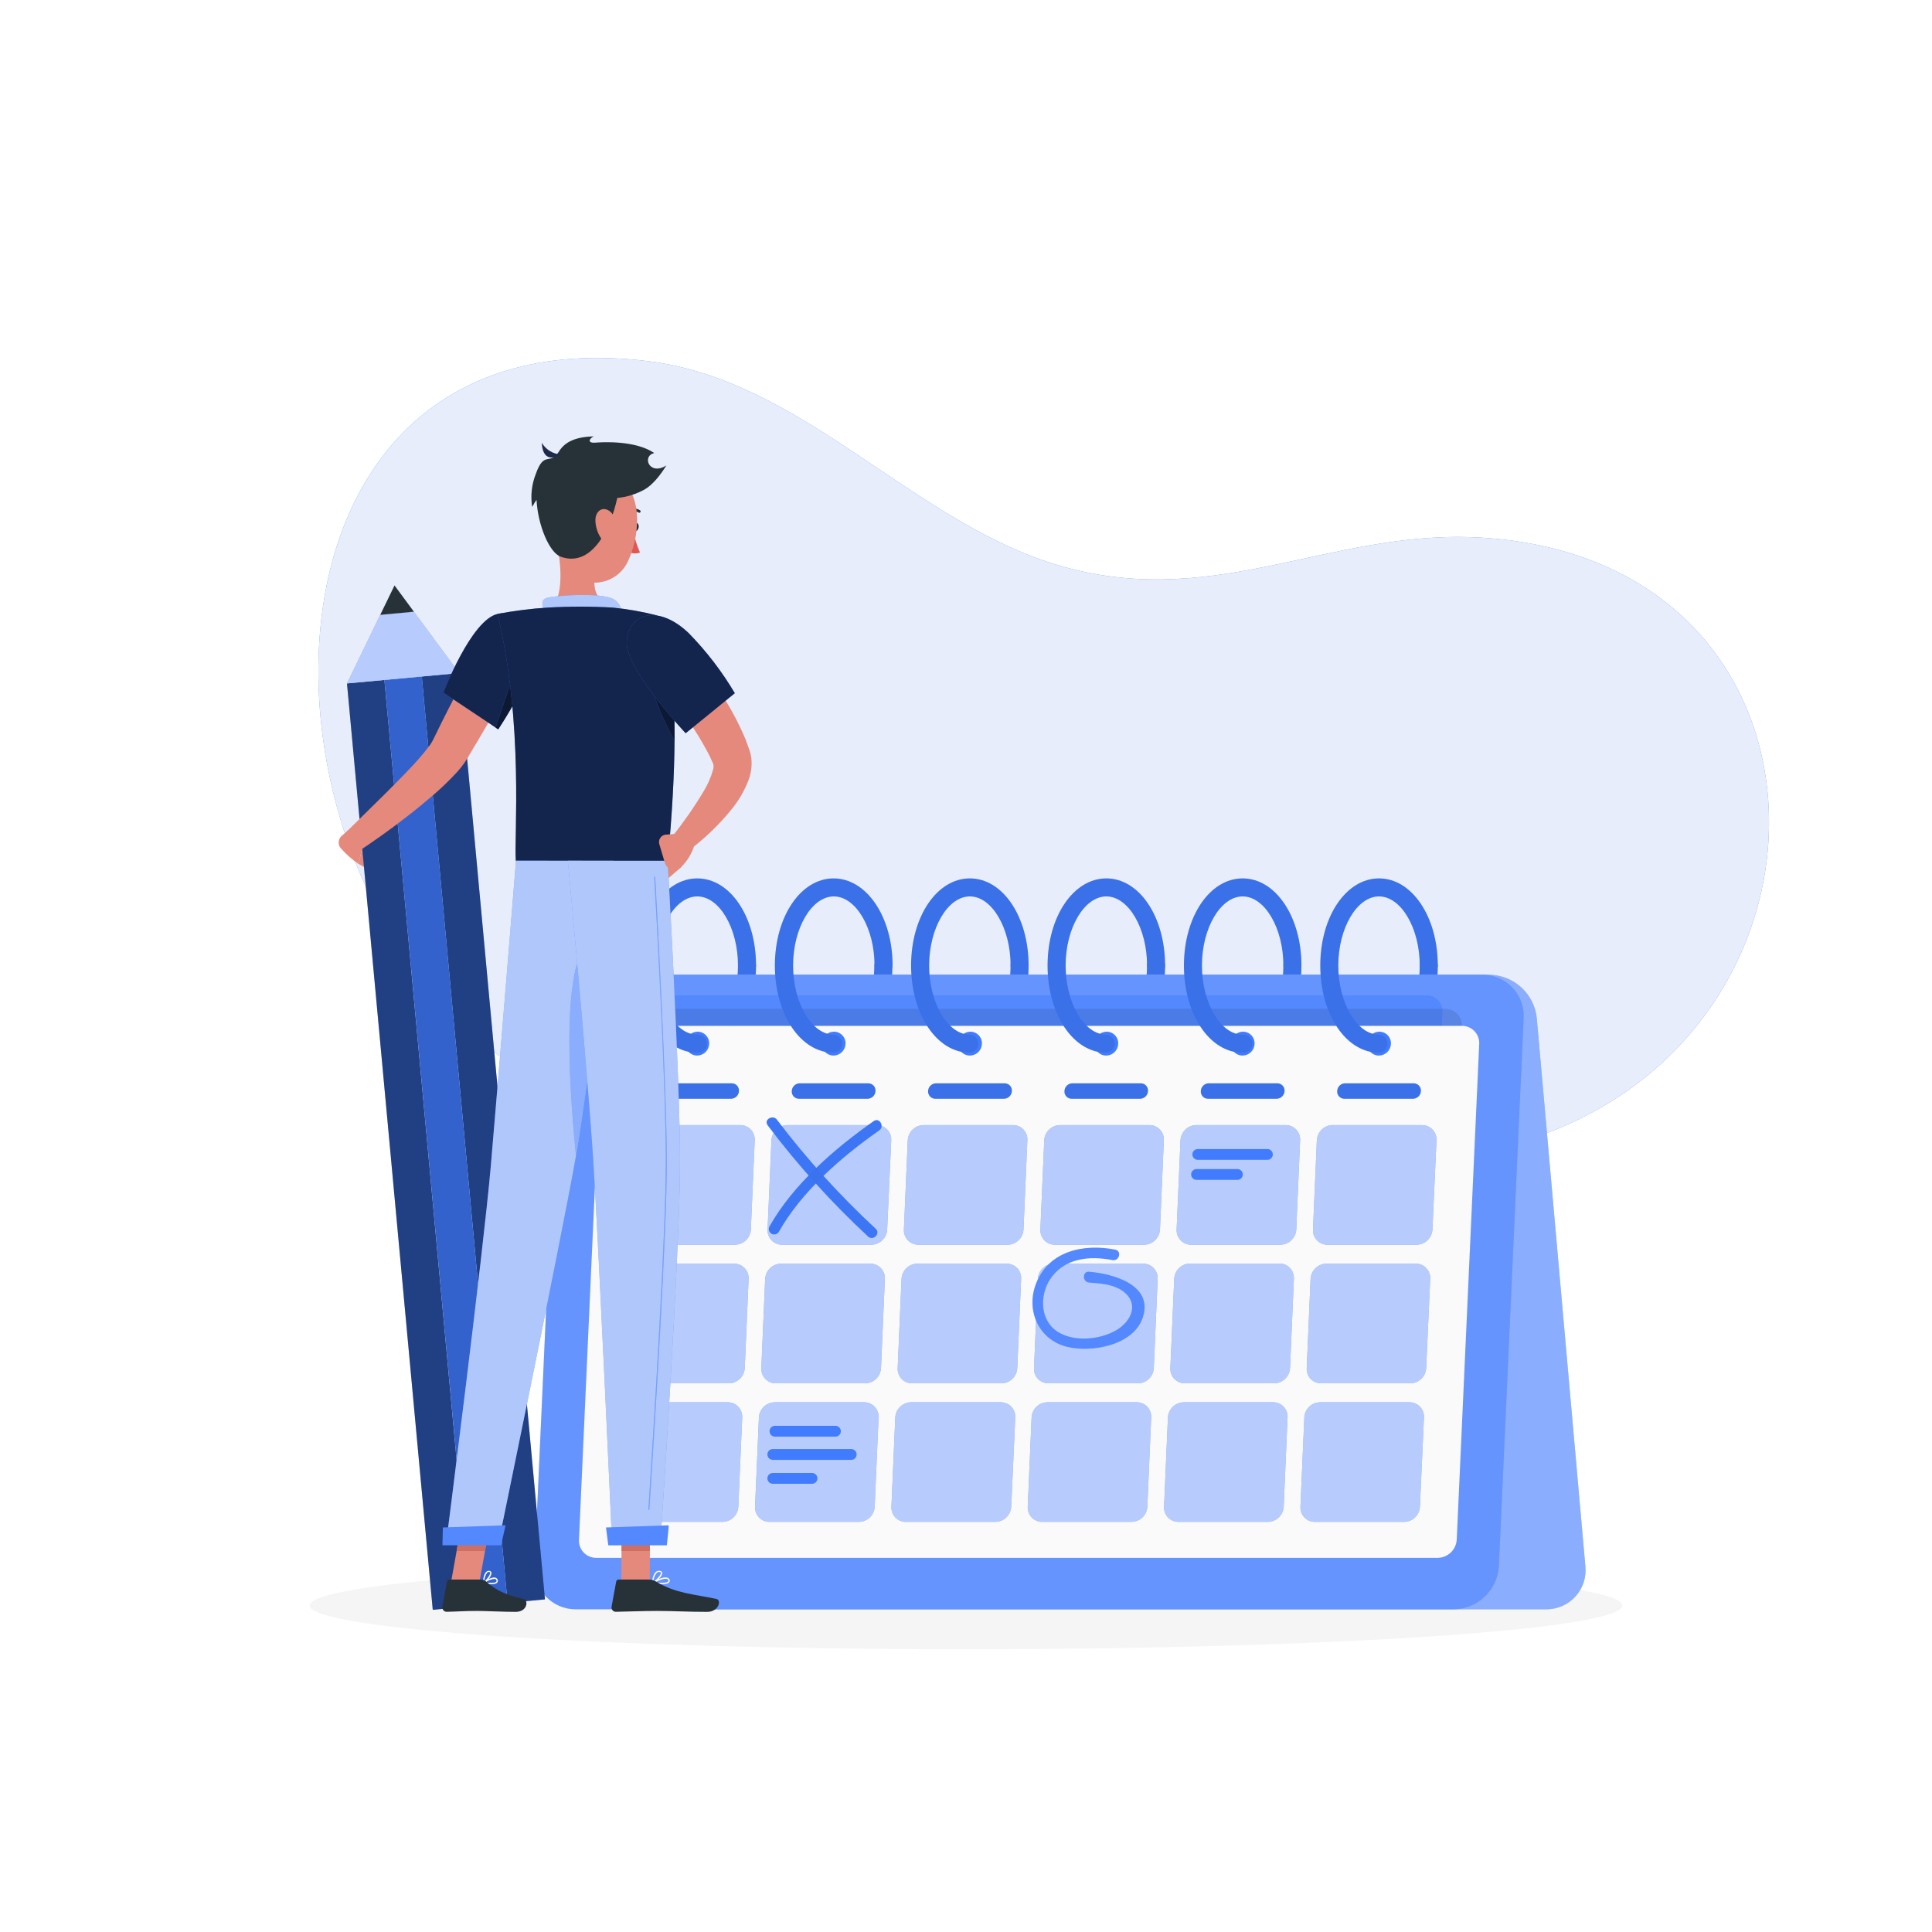 <svg width="287" height="287" viewBox="0 0 287 287" fill="none" xmlns="http://www.w3.org/2000/svg">
<mask id="mask0" mask-type="alpha" maskUnits="userSpaceOnUse" x="0" y="0" width="287" height="287">
<rect width="287" height="287" rx="143.5" fill="white"/>
</mask>
<g mask="url(#mask0)">
<path d="M79.263 160.089C35.501 135.717 32.54 45.76 96.374 53.663C118.708 56.43 134.947 76.675 155.737 83.511C179.759 91.381 197.186 78.495 220.025 79.867C274.314 83.127 276.185 150.756 229.783 168.32C204.791 177.785 180.666 176.012 155.565 172.418C133.742 169.256 99.876 171.557 79.263 160.089Z" fill="#407BFF"/>
<path opacity="0.9" d="M79.263 160.089C35.501 135.717 32.54 45.76 96.374 53.663C118.708 56.43 134.947 76.675 155.737 83.511C179.759 91.381 197.186 78.495 220.025 79.867C274.314 83.127 276.185 150.756 229.783 168.32C204.791 177.785 180.666 176.012 155.565 172.418C133.742 169.256 99.876 171.557 79.263 160.089Z" fill="#FAFAFA"/>
<path d="M143.5 245C197.348 245 241 242.09 241 238.5C241 234.91 197.348 232 143.5 232C89.653 232 46 234.91 46 238.5C46 242.09 89.653 245 143.5 245Z" fill="#F5F5F5"/>
<path d="M103.578 156.381C103.238 156.358 102.919 156.207 102.686 155.959C102.452 155.71 102.323 155.381 102.323 155.04C102.323 154.699 102.452 154.371 102.686 154.122C102.919 153.873 103.238 153.722 103.578 153.7C106.861 153.7 109.628 148.999 109.628 143.431C109.65 143.091 109.801 142.772 110.05 142.539C110.299 142.306 110.627 142.176 110.968 142.176C111.309 142.176 111.638 142.306 111.887 142.539C112.136 142.772 112.286 143.091 112.309 143.431C112.309 150.692 108.486 156.381 103.578 156.381Z" fill="#407BFF"/>
<path d="M123.834 156.381C123.494 156.358 123.175 156.207 122.941 155.959C122.708 155.71 122.579 155.381 122.579 155.04C122.579 154.699 122.708 154.371 122.941 154.122C123.175 153.873 123.494 153.722 123.834 153.7C127.117 153.7 129.884 148.999 129.884 143.431C129.906 143.091 130.057 142.772 130.306 142.539C130.555 142.306 130.883 142.176 131.224 142.176C131.565 142.176 131.894 142.306 132.142 142.539C132.391 142.772 132.542 143.091 132.565 143.431C132.593 150.692 128.73 156.381 123.834 156.381Z" fill="#407BFF"/>
<path d="M144.074 156.381C143.733 156.358 143.414 156.207 143.181 155.959C142.948 155.71 142.818 155.381 142.818 155.04C142.818 154.699 142.948 154.371 143.181 154.122C143.414 153.873 143.733 153.722 144.074 153.7C147.351 153.7 150.124 148.999 150.124 143.431C150.124 143.076 150.264 142.736 150.515 142.485C150.766 142.235 151.106 142.094 151.461 142.094C151.816 142.094 152.156 142.235 152.407 142.485C152.657 142.736 152.798 143.076 152.798 143.431C152.816 150.692 148.987 156.381 144.074 156.381Z" fill="#407BFF"/>
<path d="M164.347 156.381C164.164 156.393 163.98 156.367 163.807 156.305C163.634 156.243 163.476 156.146 163.341 156.021C163.207 155.895 163.1 155.743 163.027 155.575C162.954 155.406 162.917 155.224 162.917 155.04C162.917 154.857 162.954 154.675 163.027 154.506C163.1 154.337 163.207 154.186 163.341 154.06C163.476 153.934 163.634 153.838 163.807 153.776C163.98 153.714 164.164 153.688 164.347 153.7C167.625 153.7 170.397 148.999 170.397 143.431C170.397 143.076 170.538 142.736 170.789 142.485C171.04 142.235 171.38 142.094 171.735 142.094C172.089 142.094 172.43 142.235 172.68 142.485C172.931 142.736 173.072 143.076 173.072 143.431C173.072 150.692 169.238 156.381 164.347 156.381Z" fill="#407BFF"/>
<path d="M184.598 156.381C184.258 156.358 183.939 156.207 183.705 155.959C183.472 155.71 183.343 155.381 183.343 155.04C183.343 154.699 183.472 154.371 183.705 154.122C183.939 153.873 184.258 153.722 184.598 153.7C187.881 153.7 190.648 148.999 190.648 143.431C190.67 143.091 190.821 142.772 191.07 142.539C191.319 142.306 191.647 142.176 191.988 142.176C192.329 142.176 192.657 142.306 192.906 142.539C193.155 142.772 193.306 143.091 193.328 143.431C193.328 150.692 189.494 156.381 184.598 156.381Z" fill="#407BFF"/>
<path d="M204.855 156.381C204.514 156.358 204.195 156.207 203.962 155.959C203.729 155.71 203.599 155.381 203.599 155.04C203.599 154.699 203.729 154.371 203.962 154.122C204.195 153.873 204.514 153.722 204.855 153.7C208.132 153.7 210.905 148.999 210.905 143.431C210.927 143.091 211.078 142.772 211.327 142.539C211.576 142.306 211.904 142.176 212.245 142.176C212.586 142.176 212.914 142.306 213.163 142.539C213.412 142.772 213.563 143.091 213.585 143.431C213.585 150.692 209.751 156.381 204.855 156.381Z" fill="#407BFF"/>
<g opacity="0.3">
<path opacity="0.3" d="M103.578 156.38C103.238 156.357 102.919 156.206 102.686 155.958C102.452 155.709 102.323 155.38 102.323 155.039C102.323 154.698 102.452 154.37 102.686 154.121C102.919 153.872 103.238 153.721 103.578 153.699C106.861 153.699 109.628 148.998 109.628 143.43C109.65 143.09 109.801 142.771 110.05 142.538C110.299 142.305 110.627 142.175 110.968 142.175C111.309 142.175 111.638 142.305 111.887 142.538C112.136 142.771 112.286 143.09 112.309 143.43C112.309 150.691 108.486 156.38 103.578 156.38Z" fill="black"/>
<path opacity="0.3" d="M123.835 156.381C123.495 156.358 123.176 156.207 122.943 155.959C122.71 155.71 122.58 155.381 122.58 155.04C122.58 154.699 122.71 154.371 122.943 154.122C123.176 153.873 123.495 153.722 123.835 153.7C127.119 153.7 129.885 148.999 129.885 143.431C129.907 143.091 130.058 142.772 130.307 142.539C130.556 142.306 130.884 142.176 131.225 142.176C131.567 142.176 131.895 142.306 132.144 142.539C132.393 142.772 132.543 143.091 132.566 143.431C132.594 150.692 128.731 156.381 123.835 156.381Z" fill="black"/>
<path opacity="0.3" d="M144.074 156.381C143.733 156.358 143.414 156.207 143.181 155.959C142.948 155.71 142.818 155.381 142.818 155.04C142.818 154.699 142.948 154.371 143.181 154.122C143.414 153.873 143.733 153.722 144.074 153.7C147.351 153.7 150.124 148.999 150.124 143.431C150.124 143.076 150.264 142.736 150.515 142.485C150.766 142.235 151.106 142.094 151.461 142.094C151.816 142.094 152.156 142.235 152.407 142.485C152.657 142.736 152.798 143.076 152.798 143.431C152.816 150.692 148.987 156.381 144.074 156.381Z" fill="black"/>
<path opacity="0.3" d="M164.347 156.381C164.164 156.393 163.98 156.367 163.807 156.305C163.634 156.243 163.476 156.146 163.341 156.021C163.207 155.895 163.1 155.743 163.027 155.575C162.954 155.406 162.917 155.224 162.917 155.04C162.917 154.857 162.954 154.675 163.027 154.506C163.1 154.337 163.207 154.186 163.341 154.06C163.476 153.934 163.634 153.838 163.807 153.776C163.98 153.714 164.164 153.688 164.347 153.7C167.625 153.7 170.397 148.999 170.397 143.431C170.397 143.076 170.538 142.736 170.789 142.485C171.04 142.235 171.38 142.094 171.735 142.094C172.089 142.094 172.43 142.235 172.68 142.485C172.931 142.736 173.072 143.076 173.072 143.431C173.072 150.692 169.238 156.381 164.347 156.381Z" fill="black"/>
<path opacity="0.3" d="M184.598 156.381C184.258 156.358 183.939 156.207 183.705 155.959C183.472 155.71 183.343 155.381 183.343 155.04C183.343 154.699 183.472 154.371 183.705 154.122C183.939 153.873 184.258 153.722 184.598 153.7C187.881 153.7 190.648 148.999 190.648 143.431C190.67 143.091 190.821 142.772 191.07 142.539C191.319 142.306 191.647 142.176 191.988 142.176C192.329 142.176 192.657 142.306 192.906 142.539C193.155 142.772 193.306 143.091 193.328 143.431C193.328 150.692 189.494 156.381 184.598 156.381Z" fill="black"/>
<path opacity="0.3" d="M204.855 156.381C204.514 156.358 204.195 156.207 203.962 155.959C203.729 155.71 203.599 155.381 203.599 155.04C203.599 154.699 203.729 154.371 203.962 154.122C204.195 153.873 204.514 153.722 204.855 153.7C208.132 153.7 210.905 148.999 210.905 143.431C210.927 143.091 211.078 142.772 211.327 142.539C211.576 142.306 211.904 142.176 212.245 142.176C212.586 142.176 212.914 142.306 213.163 142.539C213.412 142.772 213.563 143.091 213.585 143.431C213.585 150.692 209.751 156.381 204.855 156.381Z" fill="black"/>
</g>
<path d="M90.887 144.803H221.288C223.037 144.838 224.712 145.51 226 146.692C227.289 147.875 228.101 149.487 228.285 151.226L235.506 232.636C235.594 233.453 235.507 234.28 235.252 235.06C234.997 235.841 234.578 236.559 234.025 237.166C233.472 237.773 232.795 238.256 232.041 238.583C231.288 238.909 230.473 239.072 229.651 239.06H99.244C97.497 239.022 95.822 238.349 94.535 237.167C93.247 235.985 92.434 234.375 92.247 232.636L85.032 151.226C84.943 150.409 85.029 149.582 85.284 148.801C85.539 148.02 85.957 147.302 86.511 146.694C87.065 146.087 87.741 145.604 88.496 145.278C89.25 144.952 90.065 144.79 90.887 144.803Z" fill="#407BFF"/>
<path opacity="0.4" d="M90.887 144.803H221.288C223.037 144.838 224.712 145.51 226 146.692C227.289 147.875 228.101 149.487 228.285 151.226L235.506 232.636C235.594 233.453 235.507 234.28 235.252 235.06C234.997 235.841 234.578 236.559 234.025 237.166C233.472 237.773 232.795 238.256 232.041 238.583C231.288 238.909 230.473 239.072 229.651 239.06H99.244C97.497 239.022 95.822 238.349 94.535 237.167C93.247 235.985 92.434 234.375 92.247 232.636L85.032 151.226C84.943 150.409 85.029 149.582 85.284 148.801C85.539 148.02 85.957 147.302 86.511 146.694C87.065 146.087 87.741 145.604 88.496 145.278C89.25 144.952 90.065 144.79 90.887 144.803Z" fill="#FAFAFA"/>
<path d="M220.203 144.803H89.796C88.071 144.823 86.419 145.498 85.172 146.69C83.925 147.883 83.178 149.504 83.081 151.226L79.407 232.636C79.363 233.466 79.489 234.295 79.777 235.074C80.065 235.853 80.509 236.565 81.082 237.166C81.655 237.768 82.345 238.246 83.109 238.571C83.873 238.897 84.695 239.063 85.526 239.059H215.944C217.669 239.039 219.322 238.364 220.569 237.172C221.815 235.98 222.563 234.359 222.66 232.636L226.339 151.226C226.382 150.395 226.255 149.565 225.966 148.785C225.676 148.005 225.231 147.293 224.656 146.691C224.082 146.09 223.39 145.612 222.625 145.287C221.859 144.963 221.035 144.798 220.203 144.803Z" fill="#407BFF"/>
<path opacity="0.2" d="M220.203 144.803H89.796C88.071 144.823 86.419 145.498 85.172 146.69C83.925 147.883 83.178 149.504 83.081 151.226L79.407 232.636C79.363 233.466 79.489 234.295 79.777 235.074C80.065 235.853 80.509 236.565 81.082 237.166C81.655 237.768 82.345 238.246 83.109 238.571C83.873 238.897 84.695 239.063 85.526 239.059H215.944C217.669 239.039 219.322 238.364 220.569 237.172C221.815 235.98 222.563 234.359 222.66 232.636L226.339 151.226C226.382 150.395 226.255 149.565 225.966 148.785C225.676 148.005 225.231 147.293 224.656 146.691C224.082 146.09 223.39 145.612 222.625 145.287C221.859 144.963 221.035 144.798 220.203 144.803Z" fill="#FAFAFA"/>
<path d="M92.19 217.546L95.226 150.313C95.263 149.654 95.549 149.033 96.026 148.576C96.504 148.12 97.137 147.863 97.798 147.856H211.926C212.244 147.855 212.56 147.918 212.853 148.042C213.146 148.166 213.41 148.349 213.63 148.579C213.85 148.809 214.02 149.081 214.131 149.379C214.242 149.678 214.29 149.995 214.274 150.313L211.232 217.546C211.195 218.205 210.909 218.826 210.432 219.283C209.954 219.739 209.321 219.996 208.66 220.003H94.537C94.219 220.005 93.904 219.942 93.611 219.817C93.318 219.693 93.054 219.51 92.834 219.28C92.614 219.05 92.444 218.778 92.333 218.48C92.222 218.181 92.174 217.864 92.19 217.546Z" fill="#407BFF"/>
<path opacity="0.1" d="M92.19 217.546L95.226 150.313C95.263 149.654 95.549 149.033 96.026 148.576C96.504 148.12 97.137 147.863 97.798 147.856H211.926C212.244 147.855 212.56 147.918 212.853 148.042C213.146 148.166 213.41 148.349 213.63 148.579C213.85 148.809 214.02 149.081 214.131 149.379C214.242 149.678 214.29 149.995 214.274 150.313L211.232 217.546C211.195 218.205 210.909 218.826 210.432 219.283C209.954 219.739 209.321 219.996 208.66 220.003H94.537C94.219 220.005 93.904 219.942 93.611 219.817C93.318 219.693 93.054 219.51 92.834 219.28C92.614 219.05 92.444 218.778 92.333 218.48C92.222 218.181 92.174 217.864 92.19 217.546Z" fill="#FAFAFA"/>
<path opacity="0.1" d="M88.97 223.033L92.155 152.431C92.192 151.739 92.491 151.086 92.993 150.607C93.494 150.128 94.16 149.859 94.853 149.854H214.704C215.038 149.851 215.369 149.917 215.677 150.047C215.985 150.177 216.262 150.369 216.493 150.61C216.724 150.852 216.903 151.138 217.018 151.451C217.134 151.764 217.185 152.098 217.167 152.431L213.975 223.033C213.939 223.725 213.64 224.378 213.14 224.857C212.64 225.337 211.976 225.609 211.283 225.616H91.421C91.087 225.618 90.756 225.552 90.449 225.421C90.142 225.291 89.865 225.098 89.635 224.856C89.406 224.614 89.228 224.327 89.113 224.014C88.999 223.7 88.95 223.367 88.97 223.033Z" fill="black"/>
<path d="M86.008 228.727L89.331 155.083C89.376 154.363 89.69 153.686 90.211 153.187C90.732 152.689 91.422 152.404 92.144 152.391H217.167C217.516 152.388 217.861 152.457 218.182 152.593C218.504 152.729 218.794 152.929 219.035 153.181C219.276 153.433 219.462 153.732 219.583 154.059C219.704 154.386 219.757 154.735 219.738 155.083L216.398 228.727C216.353 229.448 216.039 230.124 215.518 230.623C214.996 231.122 214.306 231.406 213.585 231.42H88.579C88.23 231.423 87.884 231.355 87.562 231.22C87.241 231.084 86.95 230.884 86.709 230.631C86.468 230.379 86.281 230.08 86.161 229.752C86.04 229.425 85.988 229.076 86.008 228.727Z" fill="#FAFAFA"/>
<path d="M204.837 156.805C204.602 156.806 204.37 156.758 204.154 156.665C203.938 156.572 203.743 156.436 203.582 156.265C203.42 156.094 203.296 155.892 203.216 155.671C203.135 155.45 203.101 155.215 203.115 154.98C203.137 154.519 203.334 154.085 203.666 153.764C203.998 153.444 204.44 153.263 204.901 153.258C205.136 153.257 205.368 153.305 205.584 153.398C205.8 153.491 205.995 153.627 206.156 153.798C206.318 153.969 206.442 154.171 206.522 154.392C206.603 154.613 206.637 154.848 206.623 155.083C206.601 155.544 206.404 155.978 206.072 156.299C205.74 156.619 205.298 156.8 204.837 156.805Z" fill="#407BFF"/>
<path d="M184.581 156.805C184.345 156.806 184.113 156.758 183.897 156.665C183.681 156.572 183.486 156.436 183.325 156.265C183.164 156.094 183.039 155.892 182.959 155.671C182.879 155.45 182.844 155.215 182.859 154.98C182.88 154.519 183.078 154.085 183.409 153.764C183.741 153.444 184.183 153.263 184.644 153.258C184.879 153.257 185.111 153.305 185.327 153.398C185.543 153.491 185.738 153.627 185.899 153.798C186.061 153.969 186.185 154.171 186.265 154.392C186.346 154.613 186.38 154.848 186.366 155.083C186.345 155.544 186.149 155.98 185.816 156.3C185.484 156.62 185.042 156.801 184.581 156.805Z" fill="#407BFF"/>
<path d="M164.324 156.805C164.089 156.806 163.857 156.758 163.641 156.665C163.425 156.572 163.23 156.436 163.069 156.265C162.907 156.094 162.783 155.892 162.703 155.671C162.622 155.45 162.588 155.215 162.602 154.98C162.626 154.52 162.823 154.086 163.155 153.766C163.486 153.446 163.927 153.265 164.388 153.258C164.623 153.257 164.855 153.305 165.071 153.398C165.287 153.491 165.482 153.627 165.643 153.798C165.805 153.969 165.929 154.171 166.009 154.392C166.09 154.613 166.124 154.848 166.11 155.083C166.089 155.544 165.892 155.98 165.56 156.3C165.228 156.62 164.786 156.801 164.324 156.805Z" fill="#407BFF"/>
<path d="M144.074 156.805C143.838 156.806 143.606 156.758 143.39 156.665C143.174 156.572 142.979 156.436 142.818 156.265C142.656 156.094 142.532 155.892 142.452 155.671C142.371 155.45 142.337 155.215 142.351 154.98C142.376 154.519 142.575 154.085 142.907 153.766C143.24 153.446 143.681 153.264 144.142 153.258C144.377 153.257 144.61 153.305 144.826 153.398C145.042 153.491 145.237 153.627 145.398 153.798C145.559 153.969 145.684 154.171 145.764 154.392C145.844 154.613 145.878 154.848 145.864 155.083C145.844 155.545 145.646 155.982 145.313 156.302C144.98 156.623 144.536 156.803 144.074 156.805Z" fill="#407BFF"/>
<path d="M123.817 156.805C123.582 156.806 123.35 156.758 123.134 156.665C122.918 156.572 122.723 156.436 122.562 156.265C122.4 156.094 122.276 155.892 122.196 155.671C122.115 155.45 122.081 155.215 122.095 154.98C122.117 154.519 122.314 154.085 122.646 153.764C122.978 153.444 123.42 153.263 123.881 153.258C124.116 153.257 124.348 153.305 124.564 153.398C124.78 153.491 124.975 153.627 125.136 153.798C125.298 153.969 125.422 154.171 125.502 154.392C125.583 154.613 125.617 154.848 125.603 155.083C125.581 155.544 125.384 155.978 125.052 156.299C124.72 156.619 124.278 156.8 123.817 156.805Z" fill="#407BFF"/>
<path d="M103.561 156.805C103.325 156.806 103.093 156.758 102.877 156.665C102.661 156.572 102.466 156.436 102.305 156.265C102.144 156.094 102.019 155.892 101.939 155.671C101.859 155.45 101.824 155.215 101.839 154.98C101.86 154.519 102.057 154.085 102.389 153.764C102.721 153.444 103.163 153.263 103.624 153.258C103.859 153.257 104.091 153.305 104.307 153.398C104.523 153.491 104.718 153.627 104.879 153.798C105.041 153.969 105.165 154.171 105.246 154.392C105.326 154.613 105.36 154.848 105.346 155.083C105.325 155.544 105.129 155.98 104.796 156.3C104.464 156.62 104.022 156.801 103.561 156.805Z" fill="#407BFF"/>
<g opacity="0.1">
<path opacity="0.1" d="M204.837 156.805C204.602 156.806 204.37 156.758 204.154 156.665C203.938 156.572 203.743 156.436 203.582 156.265C203.42 156.094 203.296 155.892 203.216 155.671C203.135 155.45 203.101 155.215 203.115 154.98C203.137 154.519 203.334 154.085 203.666 153.764C203.998 153.444 204.44 153.263 204.901 153.258C205.136 153.257 205.368 153.305 205.584 153.398C205.8 153.491 205.995 153.627 206.156 153.798C206.318 153.969 206.442 154.171 206.522 154.392C206.603 154.613 206.637 154.848 206.623 155.083C206.601 155.544 206.404 155.978 206.072 156.299C205.74 156.619 205.298 156.8 204.837 156.805Z" fill="#FAFAFA"/>
<path opacity="0.1" d="M184.58 156.805C184.345 156.806 184.113 156.758 183.897 156.665C183.681 156.572 183.486 156.436 183.325 156.265C183.163 156.094 183.039 155.892 182.959 155.671C182.878 155.45 182.844 155.215 182.858 154.98C182.88 154.519 183.077 154.085 183.409 153.764C183.741 153.444 184.182 153.263 184.643 153.258C184.879 153.257 185.111 153.305 185.327 153.398C185.543 153.491 185.738 153.627 185.899 153.798C186.06 153.969 186.185 154.171 186.265 154.392C186.345 154.613 186.38 154.848 186.365 155.083C186.345 155.544 186.148 155.98 185.816 156.3C185.484 156.62 185.042 156.801 184.58 156.805Z" fill="#FAFAFA"/>
<path opacity="0.1" d="M164.324 156.805C164.089 156.806 163.857 156.758 163.641 156.665C163.425 156.572 163.23 156.436 163.069 156.265C162.907 156.094 162.783 155.892 162.703 155.671C162.622 155.45 162.588 155.215 162.602 154.98C162.626 154.52 162.823 154.086 163.155 153.766C163.486 153.446 163.927 153.265 164.388 153.258C164.623 153.257 164.855 153.305 165.071 153.398C165.287 153.491 165.482 153.627 165.643 153.798C165.805 153.969 165.929 154.171 166.009 154.392C166.09 154.613 166.124 154.848 166.11 155.083C166.089 155.544 165.892 155.98 165.56 156.3C165.228 156.62 164.786 156.801 164.324 156.805Z" fill="#FAFAFA"/>
<path opacity="0.1" d="M144.074 156.805C143.839 156.806 143.606 156.758 143.39 156.665C143.174 156.572 142.979 156.436 142.818 156.265C142.657 156.094 142.532 155.892 142.452 155.671C142.372 155.45 142.338 155.215 142.352 154.98C142.376 154.519 142.575 154.085 142.908 153.766C143.24 153.446 143.681 153.264 144.143 153.258C144.378 153.257 144.61 153.305 144.826 153.398C145.042 153.491 145.237 153.627 145.398 153.798C145.56 153.969 145.684 154.171 145.764 154.392C145.845 154.613 145.879 154.848 145.865 155.083C145.844 155.545 145.647 155.982 145.313 156.302C144.98 156.623 144.536 156.803 144.074 156.805Z" fill="#FAFAFA"/>
<path opacity="0.1" d="M123.818 156.805C123.583 156.806 123.35 156.758 123.134 156.665C122.918 156.572 122.723 156.436 122.562 156.265C122.401 156.094 122.276 155.892 122.196 155.671C122.116 155.45 122.082 155.215 122.096 154.98C122.118 154.519 122.315 154.085 122.646 153.764C122.978 153.444 123.42 153.263 123.881 153.258C124.116 153.257 124.349 153.305 124.565 153.398C124.78 153.491 124.975 153.627 125.136 153.798C125.298 153.969 125.422 154.171 125.503 154.392C125.583 154.613 125.617 154.848 125.603 155.083C125.581 155.544 125.384 155.978 125.052 156.299C124.72 156.619 124.279 156.8 123.818 156.805Z" fill="#FAFAFA"/>
<path opacity="0.1" d="M103.561 156.805C103.325 156.806 103.093 156.758 102.877 156.665C102.661 156.572 102.466 156.436 102.305 156.265C102.144 156.094 102.019 155.892 101.939 155.671C101.859 155.45 101.824 155.215 101.839 154.98C101.86 154.519 102.057 154.085 102.389 153.764C102.721 153.444 103.163 153.263 103.624 153.258C103.859 153.257 104.091 153.305 104.307 153.398C104.523 153.491 104.718 153.627 104.879 153.798C105.041 153.969 105.165 154.171 105.246 154.392C105.326 154.613 105.36 154.848 105.346 155.083C105.325 155.544 105.129 155.98 104.796 156.3C104.464 156.62 104.022 156.801 103.561 156.805Z" fill="#FAFAFA"/>
</g>
<path d="M108.624 163.222H98.435C98.288 163.224 98.141 163.194 98.005 163.136C97.87 163.078 97.748 162.992 97.647 162.884C97.546 162.776 97.468 162.648 97.419 162.509C97.37 162.37 97.351 162.222 97.362 162.074C97.373 161.773 97.498 161.488 97.711 161.275C97.924 161.062 98.209 160.938 98.51 160.926H108.698C108.846 160.925 108.992 160.955 109.128 161.013C109.264 161.071 109.386 161.157 109.487 161.265C109.588 161.373 109.665 161.5 109.714 161.64C109.763 161.779 109.783 161.927 109.772 162.074C109.76 162.375 109.636 162.661 109.423 162.873C109.21 163.086 108.925 163.211 108.624 163.222Z" fill="#407BFF"/>
<path d="M128.88 163.222H118.691C118.543 163.224 118.397 163.194 118.261 163.136C118.126 163.078 118.003 162.992 117.903 162.884C117.802 162.776 117.724 162.648 117.675 162.509C117.626 162.37 117.607 162.222 117.618 162.074C117.63 161.769 117.758 161.479 117.977 161.266C118.196 161.052 118.489 160.93 118.794 160.926H128.977C129.125 160.925 129.272 160.955 129.408 161.013C129.544 161.071 129.666 161.157 129.768 161.264C129.869 161.372 129.947 161.5 129.997 161.639C130.046 161.779 130.067 161.927 130.056 162.074C130.045 162.38 129.916 162.669 129.697 162.883C129.478 163.097 129.186 163.218 128.88 163.222Z" fill="#407BFF"/>
<path d="M149.137 163.222H138.948C138.8 163.223 138.654 163.194 138.518 163.136C138.382 163.078 138.259 162.992 138.158 162.884C138.057 162.776 137.979 162.649 137.929 162.509C137.879 162.37 137.859 162.222 137.869 162.074C137.881 161.769 138.01 161.479 138.229 161.266C138.448 161.052 138.74 160.93 139.046 160.926H149.24C149.388 160.925 149.534 160.955 149.67 161.013C149.806 161.071 149.928 161.157 150.029 161.265C150.13 161.373 150.207 161.5 150.256 161.64C150.305 161.779 150.325 161.927 150.314 162.074C150.303 162.38 150.175 162.671 149.956 162.885C149.737 163.099 149.443 163.22 149.137 163.222Z" fill="#407BFF"/>
<path d="M169.387 163.222H159.198C159.051 163.224 158.904 163.194 158.768 163.136C158.633 163.078 158.51 162.992 158.41 162.884C158.309 162.776 158.231 162.648 158.182 162.509C158.133 162.37 158.114 162.222 158.125 162.074C158.136 161.773 158.261 161.488 158.474 161.275C158.687 161.062 158.972 160.938 159.273 160.926H169.461C169.609 160.925 169.755 160.955 169.891 161.013C170.027 161.071 170.149 161.157 170.25 161.265C170.351 161.373 170.428 161.5 170.477 161.64C170.526 161.779 170.546 161.927 170.535 162.074C170.523 162.375 170.399 162.661 170.186 162.873C169.973 163.086 169.688 163.211 169.387 163.222Z" fill="#407BFF"/>
<path d="M189.644 163.222H179.455C179.307 163.224 179.161 163.194 179.025 163.136C178.89 163.078 178.767 162.992 178.666 162.884C178.566 162.776 178.488 162.648 178.439 162.509C178.39 162.37 178.371 162.222 178.382 162.074C178.393 161.769 178.522 161.479 178.741 161.266C178.96 161.052 179.253 160.93 179.558 160.926H189.747C189.895 160.925 190.041 160.955 190.177 161.013C190.312 161.071 190.435 161.157 190.535 161.265C190.636 161.373 190.714 161.5 190.763 161.64C190.812 161.779 190.831 161.927 190.82 162.074C190.809 162.38 190.68 162.669 190.461 162.883C190.242 163.097 189.949 163.218 189.644 163.222Z" fill="#407BFF"/>
<path d="M209.9 163.222H199.712C199.564 163.224 199.418 163.194 199.282 163.136C199.146 163.078 199.024 162.992 198.923 162.884C198.822 162.776 198.745 162.648 198.696 162.509C198.647 162.37 198.627 162.222 198.639 162.074C198.65 161.769 198.779 161.479 198.998 161.266C199.217 161.052 199.509 160.93 199.815 160.926H209.998C210.146 160.925 210.293 160.955 210.429 161.013C210.565 161.071 210.687 161.157 210.788 161.264C210.89 161.372 210.968 161.5 211.017 161.639C211.067 161.779 211.087 161.927 211.077 162.074C211.065 162.38 210.937 162.669 210.718 162.883C210.499 163.097 210.206 163.218 209.9 163.222Z" fill="#407BFF"/>
<g opacity="0.3">
<path opacity="0.3" d="M108.624 163.222H98.435C98.288 163.224 98.141 163.194 98.005 163.136C97.87 163.078 97.748 162.992 97.647 162.884C97.546 162.776 97.468 162.648 97.419 162.509C97.37 162.37 97.351 162.222 97.362 162.074C97.373 161.773 97.498 161.488 97.711 161.275C97.924 161.062 98.209 160.938 98.51 160.926H108.698C108.846 160.925 108.992 160.955 109.128 161.013C109.264 161.071 109.386 161.157 109.487 161.265C109.588 161.373 109.665 161.5 109.714 161.64C109.763 161.779 109.783 161.927 109.772 162.074C109.76 162.375 109.636 162.661 109.423 162.873C109.21 163.086 108.925 163.211 108.624 163.222Z" fill="black"/>
<path opacity="0.3" d="M128.881 163.222H118.692C118.545 163.224 118.398 163.194 118.263 163.136C118.127 163.078 118.005 162.992 117.904 162.884C117.803 162.776 117.725 162.648 117.676 162.509C117.627 162.37 117.608 162.222 117.619 162.074C117.631 161.769 117.759 161.479 117.978 161.266C118.197 161.052 118.49 160.93 118.796 160.926H128.978C129.126 160.925 129.273 160.955 129.409 161.013C129.545 161.071 129.668 161.157 129.769 161.264C129.87 161.372 129.948 161.5 129.998 161.639C130.048 161.779 130.068 161.927 130.058 162.074C130.046 162.38 129.917 162.669 129.698 162.883C129.479 163.097 129.187 163.218 128.881 163.222Z" fill="black"/>
<path opacity="0.3" d="M149.137 163.222H138.948C138.8 163.223 138.654 163.194 138.518 163.136C138.382 163.078 138.259 162.992 138.158 162.884C138.057 162.776 137.979 162.649 137.929 162.509C137.879 162.37 137.859 162.222 137.869 162.074C137.881 161.769 138.01 161.479 138.229 161.266C138.448 161.052 138.74 160.93 139.046 160.926H149.24C149.388 160.925 149.534 160.955 149.67 161.013C149.806 161.071 149.928 161.157 150.029 161.265C150.13 161.373 150.207 161.5 150.256 161.64C150.305 161.779 150.325 161.927 150.314 162.074C150.303 162.38 150.175 162.671 149.956 162.885C149.737 163.099 149.443 163.22 149.137 163.222Z" fill="black"/>
<path opacity="0.3" d="M169.388 163.222H159.199C159.051 163.224 158.905 163.194 158.769 163.136C158.634 163.078 158.511 162.992 158.411 162.884C158.31 162.776 158.232 162.648 158.183 162.509C158.134 162.37 158.115 162.222 158.126 162.074C158.137 161.773 158.262 161.488 158.475 161.275C158.688 161.062 158.973 160.938 159.274 160.926H169.462C169.61 160.925 169.756 160.955 169.892 161.013C170.028 161.071 170.15 161.157 170.251 161.265C170.352 161.373 170.429 161.5 170.478 161.64C170.527 161.779 170.547 161.927 170.536 162.074C170.524 162.375 170.4 162.661 170.187 162.873C169.974 163.086 169.689 163.211 169.388 163.222Z" fill="black"/>
<path opacity="0.3" d="M189.644 163.222H179.455C179.307 163.224 179.161 163.194 179.025 163.136C178.89 163.078 178.767 162.992 178.666 162.884C178.566 162.776 178.488 162.648 178.439 162.509C178.39 162.37 178.371 162.222 178.382 162.074C178.393 161.769 178.522 161.479 178.741 161.266C178.96 161.052 179.253 160.93 179.558 160.926H189.747C189.895 160.925 190.041 160.955 190.177 161.013C190.312 161.071 190.435 161.157 190.535 161.265C190.636 161.373 190.714 161.5 190.763 161.64C190.812 161.779 190.831 161.927 190.82 162.074C190.809 162.38 190.68 162.669 190.461 162.883C190.242 163.097 189.949 163.218 189.644 163.222Z" fill="black"/>
<path opacity="0.3" d="M209.9 163.222H199.712C199.564 163.224 199.418 163.194 199.282 163.136C199.146 163.078 199.024 162.992 198.923 162.884C198.822 162.776 198.745 162.648 198.696 162.509C198.647 162.37 198.627 162.222 198.639 162.074C198.65 161.769 198.779 161.479 198.998 161.266C199.217 161.052 199.509 160.93 199.815 160.926H209.998C210.146 160.925 210.293 160.955 210.429 161.013C210.565 161.071 210.687 161.157 210.788 161.264C210.89 161.372 210.968 161.5 211.017 161.639C211.067 161.779 211.087 161.927 211.077 162.074C211.065 162.38 210.937 162.669 210.718 162.883C210.499 163.097 210.206 163.218 209.9 163.222Z" fill="black"/>
</g>
<path d="M109.186 184.902H95.915C95.624 184.904 95.336 184.845 95.068 184.731C94.8 184.617 94.559 184.45 94.358 184.239C94.157 184.029 94.001 183.779 93.9 183.507C93.798 183.234 93.754 182.943 93.769 182.652L94.343 169.381C94.377 168.778 94.64 168.211 95.076 167.793C95.513 167.376 96.092 167.139 96.696 167.131H109.967C110.258 167.13 110.546 167.188 110.814 167.302C111.082 167.416 111.324 167.584 111.525 167.794C111.725 168.005 111.881 168.254 111.983 168.527C112.084 168.8 112.129 169.091 112.114 169.381L111.54 182.652C111.504 183.255 111.241 183.822 110.805 184.239C110.368 184.656 109.79 184.893 109.186 184.902Z" fill="#407BFF"/>
<path d="M129.442 184.902H116.171C115.88 184.904 115.591 184.847 115.323 184.733C115.055 184.619 114.813 184.452 114.612 184.241C114.411 184.03 114.255 183.781 114.154 183.507C114.053 183.234 114.009 182.943 114.025 182.652L114.599 169.381C114.633 168.778 114.896 168.211 115.332 167.793C115.769 167.376 116.348 167.139 116.952 167.131H130.24C130.531 167.13 130.82 167.188 131.088 167.302C131.356 167.416 131.598 167.584 131.8 167.794C132.001 168.005 132.157 168.254 132.259 168.527C132.361 168.8 132.407 169.09 132.393 169.381L131.79 182.652C131.756 183.255 131.496 183.823 131.06 184.24C130.624 184.658 130.046 184.895 129.442 184.902Z" fill="#407BFF"/>
<path d="M149.694 184.902H136.428C136.137 184.904 135.849 184.845 135.581 184.731C135.312 184.617 135.07 184.45 134.869 184.24C134.668 184.029 134.511 183.78 134.409 183.507C134.307 183.234 134.262 182.943 134.276 182.652L134.85 169.381C134.885 168.778 135.147 168.211 135.584 167.793C136.02 167.376 136.599 167.139 137.203 167.131H150.468C150.76 167.129 151.048 167.187 151.317 167.301C151.585 167.414 151.827 167.582 152.028 167.793C152.229 168.003 152.385 168.253 152.486 168.526C152.587 168.8 152.631 169.091 152.615 169.381L152.041 182.652C152.007 183.255 151.745 183.821 151.31 184.239C150.874 184.656 150.297 184.893 149.694 184.902Z" fill="#407BFF"/>
<path d="M169.95 184.902H156.702C156.411 184.904 156.122 184.847 155.853 184.733C155.585 184.619 155.342 184.452 155.141 184.241C154.939 184.031 154.783 183.781 154.681 183.508C154.58 183.235 154.535 182.943 154.55 182.652L155.124 169.381C155.157 168.779 155.418 168.211 155.854 167.793C156.29 167.376 156.868 167.139 157.471 167.131H170.742C171.033 167.13 171.322 167.188 171.589 167.302C171.857 167.416 172.099 167.584 172.3 167.794C172.501 168.005 172.657 168.254 172.758 168.527C172.859 168.8 172.904 169.091 172.889 169.381L172.315 182.652C172.28 183.257 172.016 183.827 171.577 184.245C171.138 184.662 170.556 184.898 169.95 184.902Z" fill="#407BFF"/>
<path d="M190.206 184.902H176.935C176.644 184.904 176.356 184.845 176.088 184.731C175.821 184.617 175.579 184.45 175.378 184.239C175.177 184.029 175.021 183.779 174.92 183.507C174.818 183.234 174.774 182.943 174.789 182.652L175.363 169.381C175.397 168.778 175.66 168.211 176.096 167.793C176.533 167.376 177.112 167.139 177.716 167.131H190.981C191.273 167.129 191.562 167.187 191.83 167.301C192.099 167.414 192.341 167.582 192.543 167.792C192.744 168.003 192.9 168.253 193.002 168.526C193.104 168.799 193.149 169.09 193.134 169.381L192.56 182.652C192.524 183.255 192.261 183.822 191.824 184.239C191.388 184.656 190.81 184.893 190.206 184.902Z" fill="#407BFF"/>
<path d="M210.457 184.902H197.192C196.901 184.904 196.612 184.847 196.344 184.733C196.076 184.619 195.834 184.452 195.633 184.241C195.432 184.03 195.276 183.781 195.175 183.507C195.074 183.234 195.03 182.943 195.046 182.652L195.62 169.381C195.654 168.778 195.917 168.211 196.353 167.793C196.79 167.376 197.369 167.139 197.973 167.131H211.238C211.529 167.13 211.818 167.188 212.086 167.302C212.354 167.416 212.596 167.584 212.798 167.794C212.999 168.005 213.155 168.254 213.257 168.527C213.359 168.8 213.405 169.09 213.391 169.381L212.788 182.652C212.755 183.252 212.496 183.817 212.064 184.234C211.632 184.652 211.058 184.89 210.457 184.902Z" fill="#407BFF"/>
<g opacity="0.8">
<path opacity="0.8" d="M109.186 184.902H95.915C95.624 184.904 95.336 184.845 95.068 184.731C94.8 184.617 94.559 184.45 94.358 184.239C94.157 184.029 94.001 183.779 93.9 183.507C93.798 183.234 93.754 182.943 93.769 182.652L94.343 169.381C94.377 168.778 94.64 168.211 95.076 167.793C95.513 167.376 96.092 167.139 96.696 167.131H109.967C110.258 167.13 110.546 167.188 110.814 167.302C111.082 167.416 111.324 167.584 111.525 167.794C111.725 168.005 111.881 168.254 111.983 168.527C112.084 168.8 112.129 169.091 112.114 169.381L111.54 182.652C111.504 183.255 111.241 183.822 110.805 184.239C110.368 184.656 109.79 184.893 109.186 184.902Z" fill="#FAFAFA"/>
<path opacity="0.8" d="M129.443 184.902H116.172C115.881 184.904 115.592 184.847 115.324 184.733C115.056 184.619 114.813 184.452 114.612 184.241C114.411 184.03 114.255 183.781 114.154 183.507C114.053 183.234 114.009 182.943 114.025 182.652L114.599 169.381C114.634 168.778 114.896 168.211 115.333 167.793C115.77 167.376 116.348 167.139 116.952 167.131H130.241C130.532 167.13 130.82 167.188 131.088 167.302C131.357 167.416 131.599 167.584 131.8 167.794C132.001 168.005 132.158 168.254 132.26 168.527C132.362 168.8 132.407 169.09 132.393 169.381L131.79 182.652C131.757 183.255 131.496 183.823 131.06 184.24C130.624 184.658 130.046 184.895 129.443 184.902Z" fill="#FAFAFA"/>
<path opacity="0.8" d="M149.694 184.902H136.428C136.137 184.904 135.849 184.845 135.581 184.731C135.312 184.617 135.07 184.45 134.869 184.24C134.668 184.029 134.511 183.78 134.409 183.507C134.307 183.234 134.262 182.943 134.276 182.652L134.85 169.381C134.885 168.778 135.147 168.211 135.584 167.793C136.02 167.376 136.599 167.139 137.203 167.131H150.468C150.76 167.129 151.048 167.187 151.317 167.301C151.585 167.414 151.827 167.582 152.028 167.793C152.229 168.003 152.385 168.253 152.486 168.526C152.587 168.8 152.631 169.091 152.615 169.381L152.041 182.652C152.007 183.255 151.745 183.821 151.31 184.239C150.874 184.656 150.297 184.893 149.694 184.902Z" fill="#FAFAFA"/>
<path opacity="0.8" d="M169.95 184.902H156.702C156.41 184.904 156.121 184.847 155.853 184.733C155.584 184.619 155.342 184.452 155.14 184.241C154.939 184.031 154.782 183.781 154.681 183.508C154.579 183.235 154.534 182.943 154.549 182.652L155.123 169.381C155.157 168.779 155.418 168.211 155.853 167.793C156.289 167.376 156.867 167.139 157.471 167.131H170.742C171.033 167.13 171.321 167.188 171.589 167.302C171.857 167.416 172.098 167.584 172.299 167.794C172.5 168.005 172.656 168.254 172.757 168.527C172.859 168.8 172.903 169.091 172.889 169.381L172.314 182.652C172.28 183.257 172.016 183.827 171.577 184.245C171.137 184.662 170.556 184.898 169.95 184.902Z" fill="#FAFAFA"/>
<path opacity="0.8" d="M190.206 184.902H176.935C176.644 184.904 176.356 184.845 176.088 184.731C175.82 184.617 175.578 184.45 175.378 184.239C175.177 184.029 175.021 183.779 174.919 183.507C174.818 183.234 174.774 182.943 174.788 182.652L175.362 169.381C175.397 168.778 175.659 168.211 176.096 167.793C176.533 167.376 177.112 167.139 177.716 167.131H190.981C191.272 167.129 191.561 167.187 191.83 167.301C192.098 167.414 192.341 167.582 192.542 167.792C192.744 168.003 192.9 168.253 193.002 168.526C193.104 168.799 193.148 169.09 193.133 169.381L192.559 182.652C192.523 183.255 192.261 183.822 191.824 184.239C191.388 184.656 190.81 184.893 190.206 184.902Z" fill="#FAFAFA"/>
<path opacity="0.8" d="M210.457 184.902H197.192C196.901 184.904 196.612 184.847 196.344 184.733C196.076 184.619 195.833 184.452 195.632 184.241C195.431 184.03 195.275 183.781 195.174 183.507C195.073 183.234 195.029 182.943 195.045 182.652L195.619 169.381C195.654 168.778 195.916 168.211 196.353 167.793C196.79 167.376 197.368 167.139 197.972 167.131H211.238C211.529 167.13 211.817 167.188 212.086 167.302C212.354 167.416 212.596 167.584 212.797 167.794C212.998 168.005 213.155 168.254 213.257 168.527C213.359 168.8 213.404 169.09 213.39 169.381L212.787 182.652C212.754 183.252 212.496 183.817 212.064 184.234C211.631 184.652 211.058 184.89 210.457 184.902Z" fill="#FAFAFA"/>
</g>
<path d="M108.256 205.492H94.985C94.694 205.493 94.406 205.435 94.138 205.321C93.87 205.207 93.628 205.039 93.427 204.829C93.227 204.618 93.071 204.369 92.969 204.096C92.868 203.823 92.823 203.532 92.838 203.242L93.412 189.971C93.448 189.368 93.711 188.801 94.147 188.384C94.584 187.967 95.162 187.73 95.766 187.721H109.059C109.351 187.72 109.639 187.778 109.907 187.892C110.174 188.006 110.416 188.173 110.617 188.384C110.818 188.594 110.974 188.844 111.075 189.117C111.176 189.389 111.221 189.68 111.206 189.971L110.632 203.242C110.596 203.848 110.33 204.418 109.889 204.836C109.447 205.254 108.864 205.488 108.256 205.492Z" fill="#407BFF"/>
<path d="M128.513 205.492H115.242C114.951 205.493 114.663 205.435 114.395 205.321C114.127 205.207 113.885 205.039 113.684 204.829C113.484 204.618 113.328 204.369 113.226 204.096C113.125 203.823 113.08 203.532 113.095 203.242L113.669 189.971C113.704 189.368 113.966 188.8 114.403 188.382C114.84 187.965 115.419 187.728 116.023 187.721H129.288C129.582 187.719 129.873 187.777 130.143 187.892C130.414 188.007 130.658 188.176 130.86 188.389C131.062 188.602 131.219 188.855 131.319 189.131C131.42 189.407 131.463 189.7 131.446 189.994L130.872 203.242C130.839 203.846 130.576 204.416 130.138 204.834C129.7 205.252 129.119 205.487 128.513 205.492Z" fill="#407BFF"/>
<path d="M148.763 205.492H135.498C135.206 205.494 134.918 205.436 134.65 205.322C134.381 205.209 134.139 205.041 133.938 204.831C133.737 204.62 133.581 204.37 133.48 204.097C133.379 203.824 133.335 203.533 133.351 203.242L133.925 189.971C133.96 189.368 134.222 188.8 134.659 188.382C135.095 187.965 135.674 187.728 136.278 187.721H149.544C149.835 187.719 150.123 187.776 150.392 187.89C150.66 188.004 150.902 188.171 151.103 188.382C151.304 188.593 151.46 188.842 151.561 189.116C151.662 189.389 151.706 189.68 151.69 189.971L151.116 203.242C151.081 203.845 150.819 204.413 150.383 204.83C149.946 205.248 149.367 205.484 148.763 205.492Z" fill="#407BFF"/>
<path d="M169.02 205.492H155.755C155.464 205.493 155.175 205.435 154.907 205.321C154.639 205.207 154.397 205.04 154.196 204.829C153.994 204.619 153.838 204.37 153.736 204.097C153.634 203.824 153.589 203.533 153.603 203.242L154.177 189.971C154.21 189.368 154.471 188.801 154.907 188.383C155.343 187.965 155.921 187.729 156.524 187.721H169.795C170.091 187.716 170.384 187.772 170.657 187.885C170.93 187.999 171.176 188.168 171.38 188.381C171.585 188.595 171.743 188.848 171.844 189.126C171.946 189.404 171.989 189.699 171.971 189.994L171.397 203.265C171.356 203.868 171.088 204.433 170.647 204.847C170.206 205.26 169.625 205.491 169.02 205.492Z" fill="#407BFF"/>
<path d="M189.276 205.492H176.005C175.714 205.493 175.426 205.435 175.158 205.321C174.89 205.207 174.649 205.039 174.448 204.829C174.247 204.618 174.091 204.369 173.99 204.096C173.888 203.823 173.844 203.532 173.858 203.242L174.432 189.971C174.463 189.363 174.724 188.79 175.162 188.367C175.601 187.945 176.183 187.706 176.792 187.698H190.062C190.354 187.697 190.642 187.755 190.91 187.869C191.177 187.983 191.419 188.15 191.62 188.361C191.821 188.571 191.977 188.821 192.078 189.094C192.179 189.367 192.224 189.657 192.209 189.948L191.635 203.219C191.605 203.827 191.344 204.4 190.905 204.822C190.467 205.244 189.885 205.484 189.276 205.492Z" fill="#407BFF"/>
<path d="M209.51 205.492H196.262C195.97 205.494 195.682 205.436 195.414 205.322C195.145 205.209 194.903 205.041 194.702 204.831C194.501 204.62 194.345 204.37 194.244 204.097C194.143 203.824 194.099 203.533 194.115 203.242L194.689 189.971C194.724 189.368 194.986 188.8 195.423 188.382C195.859 187.965 196.438 187.728 197.042 187.721H210.307C210.599 187.72 210.887 187.778 211.155 187.892C211.423 188.006 211.666 188.173 211.867 188.383C212.068 188.594 212.225 188.843 212.327 189.116C212.429 189.389 212.474 189.68 212.46 189.971L211.857 203.242C211.824 203.844 211.563 204.412 211.127 204.83C210.691 205.247 210.113 205.484 209.51 205.492Z" fill="#407BFF"/>
<g opacity="0.8">
<path opacity="0.8" d="M108.256 205.492H94.985C94.694 205.493 94.406 205.435 94.138 205.321C93.87 205.207 93.628 205.039 93.427 204.829C93.227 204.618 93.071 204.369 92.969 204.096C92.868 203.823 92.823 203.532 92.838 203.242L93.412 189.971C93.448 189.368 93.711 188.801 94.147 188.384C94.584 187.967 95.162 187.73 95.766 187.721H109.059C109.351 187.72 109.639 187.778 109.907 187.892C110.174 188.006 110.416 188.173 110.617 188.384C110.818 188.594 110.974 188.844 111.075 189.117C111.176 189.389 111.221 189.68 111.206 189.971L110.632 203.242C110.596 203.848 110.33 204.418 109.889 204.836C109.447 205.254 108.864 205.488 108.256 205.492Z" fill="#FAFAFA"/>
<path opacity="0.8" d="M128.513 205.492H115.242C114.951 205.493 114.663 205.435 114.395 205.321C114.127 205.207 113.885 205.039 113.684 204.829C113.484 204.618 113.328 204.369 113.226 204.096C113.125 203.823 113.08 203.532 113.095 203.242L113.669 189.971C113.704 189.368 113.966 188.8 114.403 188.382C114.84 187.965 115.419 187.728 116.023 187.721H129.288C129.582 187.719 129.873 187.777 130.143 187.892C130.414 188.007 130.658 188.176 130.86 188.389C131.062 188.602 131.219 188.855 131.319 189.131C131.42 189.407 131.463 189.7 131.446 189.994L130.872 203.242C130.839 203.846 130.576 204.416 130.138 204.834C129.699 205.252 129.119 205.487 128.513 205.492Z" fill="#FAFAFA"/>
<path opacity="0.8" d="M148.763 205.492H135.498C135.206 205.494 134.918 205.436 134.649 205.322C134.381 205.209 134.139 205.041 133.938 204.831C133.737 204.62 133.581 204.37 133.48 204.097C133.379 203.824 133.335 203.533 133.351 203.242L133.925 189.971C133.96 189.368 134.222 188.8 134.658 188.382C135.095 187.965 135.674 187.728 136.278 187.721H149.543C149.835 187.719 150.123 187.776 150.391 187.89C150.66 188.004 150.902 188.171 151.103 188.382C151.304 188.593 151.46 188.842 151.561 189.116C151.662 189.389 151.706 189.68 151.69 189.971L151.116 203.242C151.081 203.845 150.819 204.413 150.382 204.83C149.946 205.248 149.367 205.484 148.763 205.492Z" fill="#FAFAFA"/>
<path opacity="0.8" d="M169.019 205.492H155.754C155.463 205.493 155.174 205.435 154.906 205.321C154.638 205.207 154.396 205.039 154.195 204.829C153.993 204.618 153.837 204.369 153.735 204.096C153.633 203.823 153.588 203.532 153.602 203.242L154.176 189.971C154.209 189.368 154.47 188.8 154.906 188.383C155.342 187.965 155.92 187.728 156.523 187.721H169.794C170.09 187.715 170.383 187.771 170.656 187.885C170.929 187.998 171.175 188.167 171.379 188.381C171.584 188.594 171.742 188.848 171.843 189.125C171.945 189.403 171.988 189.699 171.97 189.994L171.396 203.264C171.355 203.868 171.087 204.433 170.646 204.846C170.205 205.259 169.624 205.49 169.019 205.492Z" fill="#FAFAFA"/>
<path opacity="0.8" d="M189.276 205.492H176.005C175.714 205.493 175.425 205.435 175.158 205.321C174.89 205.207 174.648 205.039 174.447 204.829C174.246 204.618 174.09 204.369 173.989 204.096C173.888 203.823 173.843 203.532 173.858 203.242L174.432 189.971C174.463 189.363 174.724 188.79 175.162 188.367C175.6 187.945 176.183 187.706 176.791 187.698H190.062C190.353 187.697 190.641 187.755 190.909 187.869C191.177 187.983 191.419 188.15 191.62 188.361C191.821 188.571 191.976 188.821 192.078 189.094C192.179 189.367 192.224 189.657 192.209 189.948L191.635 203.219C191.604 203.827 191.343 204.4 190.905 204.822C190.467 205.244 189.884 205.484 189.276 205.492Z" fill="#FAFAFA"/>
<path opacity="0.8" d="M209.509 205.492H196.261C195.97 205.494 195.682 205.436 195.413 205.322C195.145 205.209 194.903 205.041 194.702 204.831C194.501 204.62 194.345 204.37 194.244 204.097C194.143 203.824 194.099 203.533 194.115 203.242L194.689 189.971C194.723 189.368 194.986 188.8 195.422 188.382C195.859 187.965 196.438 187.728 197.042 187.721H210.307C210.599 187.72 210.887 187.778 211.155 187.892C211.423 188.006 211.665 188.173 211.867 188.383C212.068 188.594 212.224 188.843 212.326 189.116C212.428 189.389 212.474 189.68 212.46 189.971L211.857 203.242C211.824 203.844 211.563 204.412 211.127 204.83C210.691 205.247 210.113 205.484 209.509 205.492Z" fill="#FAFAFA"/>
</g>
<path d="M107.338 226.075H94.055C93.764 226.077 93.475 226.02 93.207 225.906C92.939 225.792 92.697 225.625 92.496 225.414C92.295 225.203 92.139 224.954 92.038 224.68C91.937 224.407 91.893 224.116 91.909 223.825L92.483 210.56C92.517 209.957 92.78 209.389 93.216 208.972C93.653 208.554 94.232 208.318 94.836 208.31H108.107C108.398 208.308 108.687 208.366 108.955 208.479C109.223 208.593 109.465 208.761 109.666 208.971C109.867 209.182 110.023 209.432 110.124 209.705C110.225 209.978 110.269 210.269 110.254 210.56L109.68 223.825C109.646 224.427 109.386 224.994 108.952 225.411C108.517 225.829 107.94 226.066 107.338 226.075Z" fill="#407BFF"/>
<path d="M127.583 226.075H114.312C114.02 226.077 113.732 226.02 113.464 225.906C113.195 225.792 112.953 225.625 112.752 225.414C112.551 225.203 112.395 224.954 112.294 224.68C112.193 224.407 112.149 224.116 112.165 223.825L112.739 210.56C112.772 209.957 113.034 209.388 113.471 208.97C113.908 208.553 114.488 208.317 115.092 208.31H128.358C128.649 208.307 128.939 208.364 129.207 208.478C129.476 208.591 129.719 208.758 129.921 208.969C130.123 209.18 130.279 209.43 130.38 209.704C130.482 209.977 130.526 210.269 130.51 210.56L129.936 223.825C129.904 224.43 129.643 224.999 129.205 225.417C128.768 225.835 128.188 226.07 127.583 226.075Z" fill="#407BFF"/>
<path d="M147.833 226.075H134.568C134.277 226.077 133.988 226.02 133.72 225.906C133.452 225.792 133.21 225.625 133.009 225.414C132.808 225.203 132.652 224.954 132.551 224.68C132.45 224.407 132.406 224.116 132.422 223.825L132.996 210.56C133.029 209.956 133.291 209.388 133.728 208.97C134.165 208.552 134.744 208.316 135.349 208.31H148.666C148.957 208.308 149.246 208.366 149.515 208.479C149.783 208.593 150.026 208.76 150.227 208.971C150.429 209.182 150.585 209.431 150.687 209.705C150.788 209.978 150.833 210.269 150.818 210.56L150.216 223.825C150.182 224.434 149.916 225.006 149.473 225.425C149.03 225.844 148.443 226.076 147.833 226.075Z" fill="#407BFF"/>
<path d="M168.09 226.075H154.824C154.533 226.077 154.244 226.02 153.976 225.906C153.707 225.792 153.465 225.625 153.263 225.414C153.062 225.204 152.905 224.954 152.804 224.681C152.702 224.408 152.657 224.116 152.672 223.825L153.246 210.56C153.278 209.957 153.539 209.389 153.975 208.971C154.411 208.553 154.99 208.317 155.594 208.31H168.865C169.156 208.308 169.444 208.366 169.713 208.479C169.981 208.593 170.223 208.761 170.424 208.971C170.625 209.182 170.781 209.432 170.882 209.705C170.983 209.978 171.027 210.269 171.011 210.56L170.437 223.825C170.404 224.428 170.143 224.996 169.707 225.413C169.271 225.831 168.693 226.068 168.09 226.075Z" fill="#407BFF"/>
<path d="M188.346 226.075H175.07C174.778 226.077 174.49 226.02 174.222 225.906C173.953 225.792 173.711 225.625 173.51 225.414C173.309 225.203 173.153 224.954 173.052 224.68C172.951 224.407 172.907 224.116 172.923 223.825L173.497 210.56C173.532 209.957 173.794 209.389 174.231 208.972C174.667 208.554 175.246 208.318 175.85 208.31H189.121C189.413 208.308 189.701 208.366 189.969 208.479C190.238 208.593 190.48 208.761 190.681 208.971C190.882 209.182 191.038 209.432 191.139 209.705C191.24 209.978 191.284 210.269 191.268 210.56L190.694 223.825C190.659 224.428 190.398 224.994 189.962 225.412C189.527 225.829 188.95 226.066 188.346 226.075Z" fill="#407BFF"/>
<path d="M208.603 226.075H195.332C195.041 226.077 194.752 226.02 194.484 225.906C194.216 225.792 193.974 225.625 193.773 225.414C193.572 225.203 193.416 224.954 193.315 224.68C193.214 224.407 193.17 224.116 193.185 223.825L193.759 210.56C193.793 209.956 194.055 209.388 194.492 208.97C194.929 208.552 195.508 208.316 196.113 208.31H209.378C209.67 208.308 209.958 208.366 210.227 208.479C210.495 208.593 210.738 208.76 210.939 208.971C211.141 209.182 211.297 209.431 211.399 209.705C211.501 209.978 211.545 210.269 211.53 210.56L210.928 223.825C210.896 224.425 210.639 224.99 210.207 225.407C209.776 225.824 209.203 226.063 208.603 226.075Z" fill="#407BFF"/>
<g opacity="0.8">
<path opacity="0.8" d="M107.338 226.075H94.055C93.764 226.077 93.475 226.02 93.207 225.906C92.939 225.792 92.697 225.625 92.496 225.414C92.295 225.203 92.139 224.954 92.038 224.68C91.937 224.407 91.893 224.116 91.909 223.825L92.483 210.56C92.517 209.957 92.78 209.389 93.216 208.972C93.653 208.554 94.232 208.318 94.836 208.31H108.107C108.398 208.308 108.687 208.366 108.955 208.479C109.223 208.593 109.465 208.761 109.666 208.971C109.867 209.182 110.023 209.432 110.124 209.705C110.225 209.978 110.269 210.269 110.254 210.56L109.68 223.825C109.646 224.427 109.386 224.994 108.952 225.411C108.517 225.829 107.94 226.066 107.338 226.075Z" fill="#FAFAFA"/>
<path opacity="0.8" d="M127.583 226.075H114.312C114.021 226.077 113.733 226.02 113.464 225.906C113.196 225.792 112.954 225.625 112.753 225.414C112.552 225.203 112.396 224.954 112.295 224.68C112.194 224.407 112.15 224.116 112.166 223.825L112.74 210.56C112.773 209.957 113.035 209.388 113.472 208.97C113.909 208.553 114.489 208.317 115.093 208.31H128.358C128.65 208.307 128.939 208.364 129.208 208.478C129.477 208.591 129.72 208.758 129.922 208.969C130.123 209.18 130.28 209.43 130.381 209.704C130.482 209.977 130.526 210.269 130.511 210.56L129.937 223.825C129.905 224.43 129.643 224.999 129.206 225.417C128.769 225.835 128.188 226.07 127.583 226.075Z" fill="#FAFAFA"/>
<path opacity="0.8" d="M147.834 226.075H134.569C134.277 226.077 133.989 226.02 133.72 225.906C133.452 225.792 133.21 225.625 133.009 225.414C132.808 225.203 132.652 224.954 132.551 224.68C132.45 224.407 132.406 224.116 132.422 223.825L132.996 210.56C133.029 209.956 133.291 209.388 133.728 208.97C134.165 208.552 134.745 208.316 135.349 208.31H148.666C148.957 208.308 149.246 208.366 149.515 208.479C149.783 208.593 150.026 208.76 150.227 208.971C150.429 209.182 150.585 209.431 150.687 209.705C150.789 209.978 150.833 210.269 150.818 210.56L150.216 223.825C150.182 224.434 149.916 225.006 149.473 225.425C149.03 225.844 148.443 226.076 147.834 226.075Z" fill="#FAFAFA"/>
<path opacity="0.8" d="M168.09 226.075H154.824C154.533 226.077 154.244 226.02 153.976 225.906C153.707 225.792 153.465 225.625 153.263 225.414C153.062 225.204 152.905 224.954 152.804 224.681C152.702 224.408 152.657 224.116 152.672 223.825L153.246 210.56C153.278 209.957 153.539 209.389 153.975 208.971C154.411 208.553 154.99 208.317 155.594 208.31H168.865C169.156 208.308 169.444 208.366 169.713 208.479C169.981 208.593 170.223 208.761 170.424 208.971C170.625 209.182 170.781 209.432 170.882 209.705C170.983 209.978 171.027 210.269 171.011 210.56L170.437 223.825C170.404 224.428 170.143 224.996 169.707 225.413C169.271 225.831 168.693 226.068 168.09 226.075Z" fill="#FAFAFA"/>
<path opacity="0.8" d="M188.346 226.075H175.07C174.778 226.077 174.49 226.02 174.221 225.906C173.953 225.792 173.711 225.625 173.51 225.414C173.309 225.203 173.153 224.954 173.052 224.68C172.951 224.407 172.907 224.116 172.923 223.825L173.497 210.56C173.532 209.957 173.794 209.389 174.23 208.972C174.667 208.554 175.246 208.318 175.85 208.31H189.121C189.412 208.308 189.701 208.366 189.969 208.479C190.237 208.593 190.479 208.761 190.681 208.971C190.882 209.182 191.037 209.432 191.138 209.705C191.239 209.978 191.283 210.269 191.268 210.56L190.694 223.825C190.659 224.428 190.398 224.994 189.962 225.412C189.527 225.829 188.949 226.066 188.346 226.075Z" fill="#FAFAFA"/>
<path opacity="0.8" d="M208.603 226.075H195.332C195.041 226.077 194.752 226.02 194.484 225.906C194.216 225.792 193.974 225.625 193.773 225.414C193.572 225.203 193.416 224.954 193.315 224.68C193.214 224.407 193.17 224.116 193.185 223.825L193.759 210.56C193.793 209.956 194.055 209.388 194.492 208.97C194.929 208.552 195.508 208.316 196.113 208.31H209.378C209.67 208.308 209.958 208.366 210.227 208.479C210.495 208.593 210.738 208.76 210.939 208.971C211.141 209.182 211.297 209.431 211.399 209.705C211.501 209.978 211.545 210.269 211.531 210.56L210.928 223.825C210.896 224.425 210.639 224.99 210.207 225.407C209.776 225.824 209.203 226.063 208.603 226.075Z" fill="#FAFAFA"/>
</g>
<path d="M103.579 156.38C98.688 156.38 94.854 150.692 94.854 143.431C94.854 136.17 98.688 130.487 103.579 130.487C108.469 130.487 112.309 136.176 112.309 143.431C112.287 143.771 112.136 144.09 111.887 144.324C111.638 144.557 111.31 144.686 110.969 144.686C110.628 144.686 110.3 144.557 110.051 144.324C109.802 144.09 109.651 143.771 109.629 143.431C109.629 137.869 106.862 133.162 103.579 133.162C100.295 133.162 97.529 137.869 97.529 143.431C97.529 148.993 100.301 153.7 103.579 153.7C103.762 153.688 103.946 153.714 104.119 153.776C104.292 153.837 104.45 153.934 104.585 154.06C104.719 154.185 104.826 154.337 104.899 154.506C104.972 154.675 105.009 154.856 105.009 155.04C105.009 155.224 104.972 155.406 104.899 155.574C104.826 155.743 104.719 155.895 104.585 156.02C104.45 156.146 104.292 156.243 104.119 156.305C103.946 156.367 103.762 156.392 103.579 156.38Z" fill="#407BFF"/>
<path d="M123.834 156.38C118.944 156.38 115.11 150.692 115.11 143.431C115.11 136.17 118.944 130.487 123.834 130.487C128.725 130.487 132.594 136.176 132.594 143.431C132.571 143.771 132.42 144.09 132.172 144.324C131.923 144.557 131.594 144.686 131.253 144.686C130.912 144.686 130.584 144.557 130.335 144.324C130.086 144.09 129.935 143.771 129.913 143.431C129.913 137.869 127.146 133.162 123.863 133.162C120.58 133.162 117.813 137.869 117.813 143.431C117.813 148.993 120.586 153.7 123.863 153.7C124.203 153.722 124.523 153.873 124.756 154.122C124.989 154.371 125.119 154.699 125.119 155.04C125.119 155.381 124.989 155.709 124.756 155.958C124.523 156.207 124.203 156.358 123.863 156.38H123.834Z" fill="#407BFF"/>
<path d="M144.074 156.38C139.178 156.38 135.343 150.692 135.343 143.431C135.343 136.17 139.178 130.487 144.074 130.487C148.97 130.487 152.799 136.176 152.799 143.431C152.799 143.786 152.658 144.126 152.407 144.377C152.156 144.628 151.816 144.768 151.461 144.768C151.107 144.768 150.766 144.628 150.516 144.377C150.265 144.126 150.124 143.786 150.124 143.431C150.124 137.869 147.351 133.162 144.074 133.162C140.796 133.162 138.024 137.869 138.024 143.431C138.024 148.993 140.796 153.7 144.074 153.7C144.414 153.722 144.733 153.873 144.966 154.122C145.2 154.371 145.329 154.699 145.329 155.04C145.329 155.381 145.2 155.709 144.966 155.958C144.733 156.207 144.414 156.358 144.074 156.38Z" fill="#407BFF"/>
<path d="M164.347 156.38C159.451 156.38 155.617 150.692 155.617 143.431C155.617 136.17 159.451 130.487 164.347 130.487C169.243 130.487 173.072 136.176 173.072 143.431C173.072 143.786 172.931 144.126 172.68 144.377C172.43 144.628 172.089 144.768 171.735 144.768C171.38 144.768 171.04 144.628 170.789 144.377C170.538 144.126 170.397 143.786 170.397 143.431C170.397 137.869 167.625 133.162 164.347 133.162C161.07 133.162 158.297 137.869 158.297 143.431C158.297 148.993 161.064 153.7 164.347 153.7C164.688 153.722 165.007 153.873 165.24 154.122C165.473 154.371 165.603 154.699 165.603 155.04C165.603 155.381 165.473 155.709 165.24 155.958C165.007 156.207 164.688 156.358 164.347 156.38Z" fill="#407BFF"/>
<path d="M184.598 156.38C179.708 156.38 175.874 150.692 175.874 143.431C175.874 136.17 179.708 130.487 184.598 130.487C189.489 130.487 193.329 136.176 193.329 143.431C193.307 143.771 193.156 144.09 192.907 144.324C192.658 144.557 192.33 144.686 191.989 144.686C191.648 144.686 191.319 144.557 191.07 144.324C190.821 144.09 190.671 143.771 190.648 143.431C190.648 137.869 187.882 133.162 184.598 133.162C181.315 133.162 178.548 137.869 178.548 143.431C178.548 148.993 181.321 153.7 184.598 153.7C184.782 153.688 184.966 153.714 185.139 153.776C185.312 153.837 185.47 153.934 185.604 154.06C185.738 154.185 185.845 154.337 185.918 154.506C185.992 154.675 186.029 154.856 186.029 155.04C186.029 155.224 185.992 155.406 185.918 155.574C185.845 155.743 185.738 155.895 185.604 156.02C185.47 156.146 185.312 156.243 185.139 156.305C184.966 156.367 184.782 156.392 184.598 156.38Z" fill="#407BFF"/>
<path d="M204.854 156.38C199.964 156.38 196.129 150.692 196.129 143.431C196.129 136.17 199.964 130.487 204.854 130.487C209.745 130.487 213.585 136.176 213.585 143.431C213.562 143.771 213.412 144.09 213.163 144.324C212.914 144.557 212.585 144.686 212.244 144.686C211.903 144.686 211.575 144.557 211.326 144.324C211.077 144.09 210.926 143.771 210.904 143.431C210.904 137.869 208.132 133.162 204.854 133.162C201.577 133.162 198.804 137.869 198.804 143.431C198.804 148.993 201.577 153.7 204.854 153.7C205.194 153.722 205.514 153.873 205.747 154.122C205.98 154.371 206.11 154.699 206.11 155.04C206.11 155.381 205.98 155.709 205.747 155.958C205.514 156.207 205.194 156.358 204.854 156.38Z" fill="#407BFF"/>
<g opacity="0.3">
<path opacity="0.3" d="M103.579 156.38C98.688 156.38 94.854 150.692 94.854 143.431C94.854 136.17 98.688 130.487 103.579 130.487C108.469 130.487 112.309 136.176 112.309 143.431C112.287 143.771 112.136 144.09 111.887 144.324C111.638 144.557 111.31 144.686 110.969 144.686C110.628 144.686 110.3 144.557 110.051 144.324C109.802 144.09 109.651 143.771 109.629 143.431C109.629 137.869 106.862 133.162 103.579 133.162C100.295 133.162 97.529 137.869 97.529 143.431C97.529 148.993 100.301 153.7 103.579 153.7C103.762 153.688 103.946 153.714 104.119 153.776C104.292 153.837 104.45 153.934 104.585 154.06C104.719 154.185 104.826 154.337 104.899 154.506C104.972 154.675 105.009 154.856 105.009 155.04C105.009 155.224 104.972 155.406 104.899 155.574C104.826 155.743 104.719 155.895 104.585 156.02C104.45 156.146 104.292 156.243 104.119 156.305C103.946 156.367 103.762 156.392 103.579 156.38Z" fill="black"/>
<path opacity="0.3" d="M123.836 156.38C118.945 156.38 115.111 150.692 115.111 143.431C115.111 136.17 118.945 130.487 123.836 130.487C128.726 130.487 132.595 136.176 132.595 143.431C132.573 143.771 132.422 144.09 132.173 144.324C131.924 144.557 131.596 144.686 131.255 144.686C130.914 144.686 130.585 144.557 130.336 144.324C130.087 144.09 129.937 143.771 129.914 143.431C129.914 137.869 127.148 133.162 123.864 133.162C120.581 133.162 117.814 137.869 117.814 143.431C117.814 148.993 120.587 153.7 123.864 153.7C124.205 153.722 124.524 153.873 124.757 154.122C124.99 154.371 125.12 154.699 125.12 155.04C125.12 155.381 124.99 155.709 124.757 155.958C124.524 156.207 124.205 156.358 123.864 156.38H123.836Z" fill="black"/>
<path opacity="0.3" d="M144.075 156.38C139.178 156.38 135.344 150.692 135.344 143.431C135.344 136.17 139.178 130.487 144.075 130.487C148.971 130.487 152.799 136.176 152.799 143.431C152.799 143.786 152.658 144.126 152.408 144.377C152.157 144.628 151.817 144.768 151.462 144.768C151.107 144.768 150.767 144.628 150.516 144.377C150.265 144.126 150.125 143.786 150.125 143.431C150.125 137.869 147.352 133.162 144.075 133.162C140.797 133.162 138.025 137.869 138.025 143.431C138.025 148.993 140.797 153.7 144.075 153.7C144.415 153.722 144.734 153.873 144.967 154.122C145.2 154.371 145.33 154.699 145.33 155.04C145.33 155.381 145.2 155.709 144.967 155.958C144.734 156.207 144.415 156.358 144.075 156.38Z" fill="black"/>
<path opacity="0.3" d="M164.348 156.38C159.452 156.38 155.618 150.692 155.618 143.431C155.618 136.17 159.452 130.487 164.348 130.487C169.244 130.487 173.073 136.176 173.073 143.431C173.073 143.786 172.932 144.126 172.681 144.377C172.43 144.628 172.09 144.768 171.736 144.768C171.381 144.768 171.041 144.628 170.79 144.377C170.539 144.126 170.398 143.786 170.398 143.431C170.398 137.869 167.626 133.162 164.348 133.162C161.071 133.162 158.298 137.869 158.298 143.431C158.298 148.993 161.065 153.7 164.348 153.7C164.689 153.722 165.008 153.873 165.241 154.122C165.474 154.371 165.604 154.699 165.604 155.04C165.604 155.381 165.474 155.709 165.241 155.958C165.008 156.207 164.689 156.358 164.348 156.38Z" fill="black"/>
<path opacity="0.3" d="M184.598 156.38C179.708 156.38 175.874 150.692 175.874 143.431C175.874 136.17 179.708 130.487 184.598 130.487C189.489 130.487 193.329 136.176 193.329 143.431C193.307 143.771 193.156 144.09 192.907 144.324C192.658 144.557 192.33 144.686 191.989 144.686C191.648 144.686 191.319 144.557 191.07 144.324C190.821 144.09 190.671 143.771 190.648 143.431C190.648 137.869 187.882 133.162 184.598 133.162C181.315 133.162 178.548 137.869 178.548 143.431C178.548 148.993 181.321 153.7 184.598 153.7C184.782 153.688 184.966 153.714 185.139 153.776C185.312 153.837 185.47 153.934 185.604 154.06C185.738 154.185 185.845 154.337 185.918 154.506C185.992 154.675 186.029 154.856 186.029 155.04C186.029 155.224 185.992 155.406 185.918 155.574C185.845 155.743 185.738 155.895 185.604 156.02C185.47 156.146 185.312 156.243 185.139 156.305C184.966 156.367 184.782 156.392 184.598 156.38Z" fill="black"/>
<path opacity="0.3" d="M204.855 156.38C199.965 156.38 196.131 150.692 196.131 143.431C196.131 136.17 199.965 130.487 204.855 130.487C209.746 130.487 213.586 136.176 213.586 143.431C213.564 143.771 213.413 144.09 213.164 144.324C212.915 144.557 212.587 144.686 212.246 144.686C211.905 144.686 211.576 144.557 211.327 144.324C211.079 144.09 210.928 143.771 210.905 143.431C210.905 137.869 208.133 133.162 204.855 133.162C201.578 133.162 198.805 137.869 198.805 143.431C198.805 148.993 201.578 153.7 204.855 153.7C205.196 153.722 205.515 153.873 205.748 154.122C205.981 154.371 206.111 154.699 206.111 155.04C206.111 155.381 205.981 155.709 205.748 155.958C205.515 156.207 205.196 156.358 204.855 156.38Z" fill="black"/>
</g>
<path d="M165.702 185.643C161.018 184.713 155.76 185.798 153.883 190.734C152.374 194.707 154.308 199.012 158.475 200.062C162.149 200.986 168.486 199.855 169.794 195.619C171.293 190.775 165.202 189.202 161.787 188.915C160.76 188.829 160.765 190.436 161.787 190.522C163.343 190.654 165.122 190.74 166.5 191.595C169.37 193.392 168.187 196.274 165.742 197.651C163.297 199.029 159.549 199.373 157.132 197.846C154.492 196.164 154.405 192.468 155.984 190.057C158.056 186.871 161.839 186.516 165.248 187.187C166.259 187.388 166.689 185.838 165.673 185.637L165.702 185.643Z" fill="#407BFF"/>
<path opacity="0.1" d="M165.702 185.643C161.018 184.713 155.76 185.798 153.883 190.734C152.374 194.707 154.308 199.012 158.475 200.062C162.149 200.986 168.486 199.855 169.794 195.619C171.293 190.775 165.202 189.202 161.787 188.915C160.76 188.829 160.765 190.436 161.787 190.522C163.343 190.654 165.122 190.74 166.5 191.595C169.37 193.392 168.187 196.274 165.742 197.651C163.297 199.029 159.549 199.373 157.132 197.846C154.492 196.164 154.405 192.468 155.984 190.057C158.056 186.871 161.839 186.516 165.248 187.187C166.259 187.388 166.689 185.838 165.673 185.637L165.702 185.643Z" fill="#FAFAFA"/>
<path d="M114.025 167.154C118.504 173.092 123.498 178.624 128.949 183.685C129.706 184.391 130.848 183.255 130.097 182.537C124.739 177.576 119.828 172.154 115.419 166.333C114.805 165.518 113.41 166.333 114.036 167.143L114.025 167.154Z" fill="#407BFF"/>
<path d="M115.684 183.014C119.071 176.993 125 171.855 130.608 167.923C131.446 167.349 130.648 165.937 129.799 166.534C123.967 170.633 117.837 175.925 114.301 182.199C114.204 182.382 114.181 182.595 114.237 182.794C114.293 182.993 114.424 183.163 114.603 183.268C114.781 183.373 114.993 183.405 115.194 183.358C115.396 183.311 115.571 183.187 115.684 183.014Z" fill="#407BFF"/>
<g opacity="0.2">
<path opacity="0.2" d="M114.025 167.154C118.504 173.092 123.498 178.624 128.949 183.685C129.706 184.391 130.848 183.255 130.097 182.537C124.739 177.576 119.828 172.154 115.419 166.333C114.805 165.518 113.41 166.333 114.036 167.143L114.025 167.154Z" fill="black"/>
<path opacity="0.2" d="M115.683 183.014C119.07 176.993 124.999 171.855 130.607 167.923C131.445 167.349 130.647 165.937 129.798 166.534C123.966 170.633 117.836 175.925 114.3 182.199C114.203 182.382 114.18 182.595 114.236 182.794C114.293 182.993 114.423 183.163 114.602 183.268C114.78 183.373 114.992 183.405 115.193 183.358C115.395 183.311 115.57 183.187 115.683 183.014Z" fill="black"/>
</g>
<path d="M177.865 172.292H188.34C188.541 172.275 188.728 172.183 188.864 172.035C189 171.887 189.076 171.693 189.076 171.491C189.076 171.29 189 171.096 188.864 170.947C188.728 170.799 188.541 170.707 188.34 170.69H177.865C177.664 170.707 177.477 170.799 177.341 170.947C177.205 171.096 177.129 171.29 177.129 171.491C177.129 171.693 177.205 171.887 177.341 172.035C177.477 172.183 177.664 172.275 177.865 172.292Z" fill="#407BFF"/>
<path d="M177.744 175.271H183.817C184.03 175.271 184.235 175.186 184.385 175.035C184.536 174.885 184.621 174.68 184.621 174.467C184.621 174.254 184.536 174.05 184.385 173.899C184.235 173.748 184.03 173.664 183.817 173.664H177.744C177.531 173.664 177.327 173.748 177.176 173.899C177.025 174.05 176.941 174.254 176.941 174.467C176.941 174.68 177.025 174.885 177.176 175.035C177.327 175.186 177.531 175.271 177.744 175.271Z" fill="#407BFF"/>
<g opacity="0.1">
<path opacity="0.1" d="M177.864 172.292H188.34C188.54 172.275 188.727 172.183 188.864 172.035C189 171.887 189.075 171.693 189.075 171.491C189.075 171.29 189 171.096 188.864 170.947C188.727 170.799 188.54 170.707 188.34 170.69H177.864C177.663 170.707 177.477 170.799 177.34 170.947C177.204 171.096 177.128 171.29 177.128 171.491C177.128 171.693 177.204 171.887 177.34 172.035C177.477 172.183 177.663 172.275 177.864 172.292Z" fill="#FAFAFA"/>
<path opacity="0.1" d="M177.744 175.271H183.817C184.03 175.271 184.235 175.186 184.385 175.035C184.536 174.885 184.621 174.68 184.621 174.467C184.621 174.254 184.536 174.05 184.385 173.899C184.235 173.748 184.03 173.664 183.817 173.664H177.744C177.531 173.664 177.327 173.748 177.176 173.899C177.025 174.05 176.941 174.254 176.941 174.467C176.941 174.68 177.025 174.885 177.176 175.035C177.327 175.186 177.531 175.271 177.744 175.271Z" fill="#FAFAFA"/>
</g>
<path d="M115.122 213.413H124.105C124.318 213.413 124.522 213.328 124.673 213.177C124.824 213.027 124.908 212.822 124.908 212.609C124.908 212.396 124.824 212.192 124.673 212.041C124.522 211.89 124.318 211.806 124.105 211.806H115.122C114.909 211.806 114.704 211.89 114.553 212.041C114.403 212.192 114.318 212.396 114.318 212.609C114.318 212.822 114.403 213.027 114.553 213.177C114.704 213.328 114.909 213.413 115.122 213.413Z" fill="#407BFF"/>
<path d="M114.8 216.863H126.452C126.665 216.863 126.869 216.778 127.02 216.628C127.171 216.477 127.255 216.273 127.255 216.059C127.255 215.846 127.171 215.642 127.02 215.491C126.869 215.341 126.665 215.256 126.452 215.256H114.8C114.587 215.256 114.382 215.341 114.231 215.491C114.081 215.642 113.996 215.846 113.996 216.059C113.996 216.273 114.081 216.477 114.231 216.628C114.382 216.778 114.587 216.863 114.8 216.863Z" fill="#407BFF"/>
<path d="M114.8 220.416H120.626C120.839 220.416 121.043 220.331 121.194 220.18C121.345 220.03 121.429 219.825 121.429 219.612C121.429 219.399 121.345 219.195 121.194 219.044C121.043 218.893 120.839 218.809 120.626 218.809H114.8C114.587 218.809 114.382 218.893 114.231 219.044C114.081 219.195 113.996 219.399 113.996 219.612C113.996 219.825 114.081 220.03 114.231 220.18C114.382 220.331 114.587 220.416 114.8 220.416Z" fill="#407BFF"/>
<g opacity="0.1">
<path opacity="0.1" d="M115.121 213.413H124.104C124.317 213.413 124.522 213.328 124.672 213.177C124.823 213.027 124.908 212.822 124.908 212.609C124.908 212.396 124.823 212.192 124.672 212.041C124.522 211.89 124.317 211.806 124.104 211.806H115.121C114.908 211.806 114.703 211.89 114.553 212.041C114.402 212.192 114.317 212.396 114.317 212.609C114.317 212.822 114.402 213.027 114.553 213.177C114.703 213.328 114.908 213.413 115.121 213.413Z" fill="#FAFAFA"/>
<path opacity="0.1" d="M114.8 216.863H126.452C126.665 216.863 126.869 216.778 127.02 216.627C127.171 216.477 127.255 216.272 127.255 216.059C127.255 215.846 127.171 215.641 127.02 215.491C126.869 215.34 126.665 215.255 126.452 215.255H114.8C114.587 215.255 114.382 215.34 114.231 215.491C114.081 215.641 113.996 215.846 113.996 216.059C113.996 216.272 114.081 216.477 114.231 216.627C114.382 216.778 114.587 216.863 114.8 216.863Z" fill="#FAFAFA"/>
<path opacity="0.1" d="M114.8 220.416H120.626C120.839 220.416 121.043 220.331 121.194 220.18C121.345 220.03 121.429 219.825 121.429 219.612C121.429 219.399 121.345 219.195 121.194 219.044C121.043 218.893 120.839 218.809 120.626 218.809H114.8C114.587 218.809 114.382 218.893 114.231 219.044C114.081 219.195 113.996 219.399 113.996 219.612C113.996 219.825 114.081 220.03 114.231 220.18C114.382 220.331 114.587 220.416 114.8 220.416Z" fill="#FAFAFA"/>
</g>
<path d="M51.769 123.289L54.484 123.169L53.256 128.335C52.287 127.672 51.404 126.891 50.627 126.01C50.403 125.747 50.292 125.406 50.317 125.061C50.343 124.716 50.504 124.395 50.765 124.168L51.769 123.289Z" fill="#E4897B"/>
<path d="M57.636 125.953L56.419 130.155L53.256 128.323L54.484 123.169L57.636 125.953Z" fill="#E4897B"/>
<path d="M57.1 101.009L51.544 101.523L64.286 239.137L69.842 238.622L57.1 101.009Z" fill="#2F5ABA"/>
<path opacity="0.3" d="M57.1 101.009L51.544 101.523L64.286 239.137L69.842 238.622L57.1 101.009Z" fill="black"/>
<path d="M68.214 99.977L62.658 100.492L75.4 238.105L80.956 237.591L68.214 99.977Z" fill="#2F5ABA"/>
<path opacity="0.3" d="M68.214 99.977L62.658 100.492L75.4 238.105L80.956 237.591L68.214 99.977Z" fill="black"/>
<path d="M62.66 100.493L57.104 101.007L69.846 238.621L75.402 238.106L62.66 100.493Z" fill="#396DE3"/>
<path opacity="0.1" d="M62.66 100.493L57.104 101.007L69.846 238.621L75.402 238.106L62.66 100.493Z" fill="black"/>
<path d="M61.486 90.87L56.487 91.335L51.545 101.523L68.214 99.979L61.486 90.87Z" fill="#407BFF"/>
<g opacity="0.8">
<path opacity="0.8" d="M61.486 90.87L56.487 91.335L51.545 101.523L68.214 99.979L61.486 90.87Z" fill="#FAFAFA"/>
</g>
<path d="M58.606 86.967L56.487 91.335L61.487 90.87L58.606 86.967Z" fill="#263238"/>
<path d="M100.61 94.744C101.184 95.318 101.661 95.863 102.154 96.466C102.648 97.069 103.119 97.614 103.589 98.188C104.536 99.336 105.42 100.547 106.281 101.781C108.056 104.291 109.554 106.985 110.747 109.817C110.891 110.185 111.023 110.569 111.16 110.965L111.367 111.539C111.481 111.883 111.562 112.237 111.608 112.596C111.733 113.738 111.581 114.893 111.166 115.965C110.547 117.547 109.679 119.019 108.595 120.327C106.678 122.673 104.472 124.766 102.028 126.555L99.864 124.259C101.567 122.13 103.124 119.888 104.525 117.549C105.139 116.55 105.61 115.47 105.926 114.34C106.013 114.063 106.023 113.768 105.954 113.485L105.759 113.06C105.627 112.779 105.512 112.486 105.369 112.211C104.154 109.853 102.732 107.608 101.121 105.501C100.318 104.405 99.468 103.337 98.607 102.269C98.177 101.741 97.74 101.213 97.293 100.697L95.984 99.187L100.61 94.744Z" fill="#E4897B"/>
<path d="M96.392 126.01L98.837 130.849L101.231 128.788L99.268 125.35L96.392 126.01Z" fill="#E4897B"/>
<path d="M77.972 97.58C76.484 100.415 74.938 103.218 73.334 105.989C72.548 107.384 71.721 108.755 70.918 110.139L69.684 112.205L69.374 112.722C69.219 112.969 69.046 113.261 68.891 113.457C68.737 113.652 68.582 113.887 68.432 114.065C68.283 114.243 68.122 114.444 67.973 114.61C66.814 115.873 65.579 117.066 64.277 118.181C63.02 119.254 61.763 120.299 60.465 121.292C57.899 123.295 55.265 125.16 52.532 126.94L50.564 124.46L57.366 117.762C58.479 116.614 59.604 115.534 60.666 114.398C61.709 113.328 62.693 112.202 63.611 111.023C63.722 110.885 63.819 110.753 63.904 110.627C64.001 110.489 64.07 110.374 64.139 110.259C64.198 110.167 64.252 110.071 64.299 109.972L64.564 109.439L65.626 107.275C66.355 105.845 67.066 104.405 67.807 102.987C69.272 100.128 70.803 97.302 72.399 94.509L77.972 97.58Z" fill="#E4897B"/>
<path d="M94.084 78.19C94.01 78.523 94.13 78.839 94.343 78.896C94.555 78.954 94.79 78.724 94.865 78.391C94.939 78.058 94.813 77.743 94.601 77.685C94.388 77.628 94.136 77.857 94.084 78.19Z" fill="#263238"/>
<path d="M94.096 78.833C94.276 79.953 94.604 81.043 95.072 82.076C94.808 82.181 94.524 82.226 94.24 82.209C93.957 82.192 93.68 82.114 93.43 81.978L94.096 78.833Z" fill="#DE5753"/>
<path d="M94.963 76.17C94.922 76.17 94.882 76.158 94.848 76.135C94.636 76.006 94.395 75.93 94.147 75.914C93.9 75.898 93.651 75.942 93.424 76.044C93.375 76.063 93.32 76.062 93.27 76.042C93.221 76.022 93.182 75.983 93.16 75.934C93.141 75.885 93.142 75.83 93.162 75.781C93.182 75.731 93.221 75.692 93.269 75.671C93.559 75.546 93.876 75.493 94.19 75.517C94.505 75.541 94.81 75.641 95.078 75.808C95.099 75.823 95.118 75.841 95.132 75.863C95.147 75.885 95.157 75.909 95.162 75.935C95.166 75.961 95.166 75.987 95.16 76.013C95.155 76.038 95.144 76.062 95.129 76.084C95.111 76.111 95.086 76.132 95.057 76.147C95.028 76.162 94.995 76.17 94.963 76.17Z" fill="#263238"/>
<path d="M82.472 79.459C83.196 82.547 84.017 88.195 81.939 90.255C81.939 90.255 82.903 93.384 88.637 93.384C94.951 93.384 91.507 90.255 91.507 90.255C88.035 89.435 88.023 86.88 88.528 84.487L82.472 79.459Z" fill="#E4897B"/>
<path d="M81.158 91.329C80.664 90.342 80.125 89.205 81.158 88.849C82.271 88.459 88.453 88.063 90.617 88.792C91.194 88.946 91.688 89.319 91.994 89.831C92.301 90.343 92.396 90.955 92.259 91.536L81.158 91.329Z" fill="#407BFF"/>
<path opacity="0.6" d="M81.158 91.329C80.664 90.342 80.125 89.205 81.158 88.849C82.271 88.459 88.453 88.063 90.617 88.792C91.194 88.946 91.688 89.319 91.994 89.831C92.301 90.343 92.396 90.955 92.259 91.536L81.158 91.329Z" fill="#FAFAFA"/>
<path d="M72.898 235.34C72.527 235.338 72.158 235.297 71.796 235.219C71.777 235.216 71.76 235.207 71.747 235.194C71.733 235.18 71.725 235.163 71.721 235.145C71.717 235.125 71.719 235.105 71.726 235.087C71.733 235.069 71.746 235.053 71.761 235.041C71.807 235.007 72.909 234.215 73.552 234.352C73.622 234.365 73.688 234.392 73.745 234.433C73.803 234.473 73.851 234.526 73.885 234.588C73.937 234.657 73.965 234.74 73.965 234.826C73.965 234.912 73.937 234.996 73.885 235.064C73.747 235.288 73.328 235.34 72.898 235.34ZM72.077 235.076C72.709 235.179 73.57 235.179 73.742 234.944C73.742 234.944 73.811 234.852 73.713 234.685C73.692 234.649 73.663 234.618 73.628 234.594C73.594 234.57 73.554 234.554 73.512 234.548C72.991 234.581 72.491 234.769 72.077 235.087V235.076Z" fill="#FAFAFA"/>
<path d="M71.819 235.237H71.767C71.752 235.228 71.74 235.215 71.732 235.2C71.724 235.185 71.72 235.168 71.721 235.15C71.721 235.099 71.773 233.882 72.249 233.48C72.307 233.429 72.374 233.391 72.448 233.368C72.521 233.345 72.598 233.338 72.674 233.348C72.752 233.348 72.827 233.375 72.886 233.424C72.946 233.473 72.987 233.542 73.001 233.618C73.093 234.089 72.29 235.007 71.853 235.242L71.819 235.237ZM72.605 233.515C72.523 233.516 72.443 233.546 72.382 233.601C72.1 233.986 71.944 234.449 71.934 234.927C72.347 234.599 72.858 233.905 72.806 233.629C72.806 233.601 72.806 233.532 72.651 233.515H72.605Z" fill="#FAFAFA"/>
<path d="M98.223 235.34C97.788 235.34 97.354 235.299 96.926 235.219C96.906 235.216 96.888 235.207 96.873 235.192C96.859 235.178 96.849 235.159 96.846 235.139C96.843 235.119 96.845 235.099 96.853 235.081C96.862 235.062 96.875 235.047 96.892 235.036C97.104 234.915 98.975 233.842 99.429 234.582C99.474 234.647 99.499 234.724 99.499 234.803C99.499 234.882 99.474 234.96 99.429 235.024C99.302 235.277 98.763 235.34 98.223 235.34ZM97.242 235.07C98.034 235.185 99.102 235.168 99.285 234.909C99.285 234.909 99.343 234.829 99.257 234.686C99.004 234.278 97.868 234.766 97.242 235.082V235.07Z" fill="#FAFAFA"/>
<path d="M96.943 235.236C96.924 235.242 96.904 235.242 96.885 235.236C96.871 235.226 96.86 235.212 96.853 235.196C96.846 235.18 96.843 235.162 96.845 235.145C96.845 235.099 96.914 233.962 97.419 233.52C97.496 233.45 97.587 233.398 97.687 233.368C97.786 233.339 97.891 233.332 97.993 233.348C98.275 233.377 98.355 233.52 98.372 233.635C98.453 234.123 97.494 235.013 96.989 235.242L96.943 235.236ZM97.907 233.514C97.78 233.513 97.656 233.56 97.563 233.646C97.261 234.016 97.086 234.473 97.063 234.949C97.569 234.64 98.211 233.933 98.171 233.641C98.171 233.612 98.171 233.537 97.965 233.514H97.907Z" fill="#FAFAFA"/>
<path d="M92.305 235.133H96.524L96.564 225.37H92.351L92.305 235.133Z" fill="#E4897B"/>
<path d="M66.986 235.133H71.205L72.95 225.37H68.731L66.986 235.133Z" fill="#E4897B"/>
<path d="M71.486 234.646H66.75C66.667 234.644 66.585 234.673 66.521 234.727C66.457 234.781 66.414 234.856 66.4 234.938L65.712 238.686C65.697 238.779 65.704 238.874 65.73 238.965C65.756 239.055 65.802 239.139 65.863 239.21C65.925 239.281 66.001 239.337 66.087 239.376C66.173 239.414 66.266 239.434 66.36 239.433C68.013 239.404 68.811 239.306 70.895 239.306C72.175 239.306 74.821 239.444 76.594 239.444C78.368 239.444 78.523 237.722 77.794 237.533C74.517 236.821 73.254 235.839 72.18 234.91C71.989 234.74 71.742 234.646 71.486 234.646Z" fill="#263238"/>
<path d="M96.478 234.646H91.886C91.802 234.644 91.721 234.673 91.656 234.727C91.592 234.781 91.549 234.856 91.536 234.938L90.847 238.686C90.831 238.779 90.835 238.874 90.86 238.964C90.885 239.054 90.929 239.138 90.99 239.209C91.051 239.281 91.127 239.338 91.212 239.376C91.297 239.415 91.39 239.434 91.484 239.433C93.143 239.404 95.536 239.306 97.626 239.306C100.071 239.306 102.183 239.444 105.048 239.444C106.77 239.444 107.189 237.722 106.46 237.533C103.13 236.81 100.433 236.735 97.517 234.978C97.208 234.773 96.848 234.657 96.478 234.646Z" fill="#263238"/>
<path d="M73.897 91.209C69.976 92.115 65.861 102.889 65.861 102.889L74.006 108.331C75.876 105.496 77.515 102.515 78.908 99.417C81.06 94.486 77.897 90.284 73.897 91.209Z" fill="#407BFF"/>
<path opacity="0.7" d="M73.897 91.209C69.976 92.115 65.861 102.889 65.861 102.889L74.006 108.331C75.876 105.496 77.515 102.515 78.908 99.417C81.06 94.486 77.897 90.284 73.897 91.209Z" fill="black"/>
<path d="M76.99 98.079L73.621 108.072L74.006 108.331C74.006 108.331 75.544 106.035 77.18 102.975L76.99 98.079Z" fill="#407BFF"/>
<path opacity="0.8" d="M76.99 98.079L73.621 108.072L74.006 108.331C74.006 108.331 75.544 106.035 77.18 102.975L76.99 98.079Z" fill="black"/>
<path d="M100.203 110.047C100.169 114.754 99.888 120.609 99.187 127.876H76.629C76.336 124.432 77.863 107.521 73.897 91.208C76.378 90.727 78.888 90.409 81.41 90.255C84.603 90.072 87.804 90.072 90.996 90.255C93.198 90.47 95.38 90.853 97.523 91.403C97.523 91.403 99.451 93.493 100.037 103.291C100.152 105.248 100.215 107.476 100.203 110.047Z" fill="#407BFF"/>
<path opacity="0.7" d="M100.203 110.047C100.169 114.754 99.888 120.609 99.187 127.876H76.629C76.336 124.432 77.863 107.521 73.897 91.208C76.378 90.727 78.888 90.409 81.41 90.255C84.603 90.072 87.804 90.072 90.996 90.255C93.198 90.47 95.38 90.853 97.523 91.403C97.523 91.403 99.451 93.493 100.037 103.291C100.152 105.248 100.215 107.476 100.203 110.047Z" fill="black"/>
<path d="M100.203 110.047C98.837 107.556 96.357 102.557 96.707 99.715L100.037 103.32C100.151 105.249 100.214 107.476 100.203 110.047Z" fill="#407BFF"/>
<path opacity="0.8" d="M100.203 110.047C98.837 107.556 96.357 102.557 96.707 99.715L100.037 103.32C100.151 105.249 100.214 107.476 100.203 110.047Z" fill="black"/>
<path d="M93.103 95.238C92.747 99.256 101.857 108.922 101.857 108.922L109.158 102.975C107.246 99.748 104.954 96.761 102.333 94.078C98.062 89.951 93.505 90.738 93.103 95.238Z" fill="#407BFF"/>
<path opacity="0.7" d="M93.103 95.238C92.747 99.256 101.857 108.922 101.857 108.922L109.158 102.975C107.246 99.748 104.954 96.761 102.333 94.078C98.062 89.951 93.505 90.738 93.103 95.238Z" fill="black"/>
<path d="M96.564 225.375L96.541 230.404H92.328L92.345 225.375H96.564Z" fill="#CE6F64"/>
<path d="M68.731 225.375H72.949L72.048 230.404H67.829L68.731 225.375Z" fill="#CE6F64"/>
<path d="M83.23 74.706C82.616 78.862 82.048 81.249 83.643 83.89C84.15 84.745 84.882 85.445 85.759 85.914C86.635 86.383 87.624 86.603 88.617 86.55C89.609 86.498 90.569 86.174 91.391 85.615C92.213 85.056 92.867 84.283 93.281 83.379C94.928 79.935 95.663 73.713 92.041 71.084C91.277 70.494 90.371 70.115 89.413 69.987C88.457 69.858 87.483 69.983 86.59 70.35C85.696 70.718 84.916 71.313 84.326 72.078C83.736 72.843 83.358 73.749 83.23 74.706Z" fill="#E4897B"/>
<path d="M95.714 72.737C94.472 73.416 93.105 73.835 91.696 73.971C90.646 78.776 87.851 84.303 83.328 82.713C81.606 82.139 79.883 77.966 79.706 74.264C79.407 74.626 79.206 75.096 79.051 75.291C78.793 73.646 78.979 71.962 79.591 70.412C80.842 66.865 81.674 69.219 83.035 67.066C83.913 65.642 85.474 64.908 88.201 64.816C87.437 65.212 87.294 65.849 88.425 65.757C89.555 65.665 94.383 65.401 97.195 67.301C95.295 67.732 96.455 70.745 98.992 69.138C98.068 70.636 96.92 72.06 95.714 72.737Z" fill="#263238"/>
<path d="M88.448 77.277C88.464 78.334 88.818 79.358 89.458 80.199C90.313 81.301 91.295 80.773 91.53 79.533C91.737 78.431 91.53 76.525 90.463 75.86C89.395 75.194 88.442 76.015 88.448 77.277Z" fill="#E4897B"/>
<path d="M83.304 67.513C82.731 67.477 82.176 67.301 81.687 67.001C81.198 66.701 80.789 66.286 80.498 65.791C80.498 65.791 80.423 69.155 83.304 67.513Z" fill="#1E2A4C"/>
<path d="M91.18 127.875C91.18 127.875 87.644 160.1 85.48 172.171C83.115 185.373 74 229.433 74 229.433H66.251C66.251 229.433 71.75 186.458 72.898 173.348C74.132 159.141 76.652 127.853 76.652 127.853L91.18 127.875Z" fill="#407BFF"/>
<path opacity="0.6" d="M91.18 127.875C91.18 127.875 87.644 160.1 85.48 172.171C83.115 185.373 74 229.433 74 229.433H66.251C66.251 229.433 71.75 186.458 72.898 173.348C74.132 159.141 76.652 127.853 76.652 127.853L91.18 127.875Z" fill="#FAFAFA"/>
<path d="M75.096 226.586C75.131 226.586 74.413 229.554 74.413 229.554H65.729L65.786 226.908L75.096 226.586Z" fill="#407BFF"/>
<path opacity="0.1" d="M75.096 226.586C75.131 226.586 74.413 229.554 74.413 229.554H65.729L65.786 226.908L75.096 226.586Z" fill="#FAFAFA"/>
<path d="M88.603 139.356C83.11 140.441 84.493 161.076 85.566 171.689C86.875 164.187 88.654 149.751 89.854 139.505C89.466 139.316 89.025 139.263 88.603 139.356Z" fill="#407BFF"/>
<path opacity="0.4" d="M88.603 139.356C83.11 140.441 84.493 161.076 85.566 171.689C86.875 164.187 88.654 149.751 89.854 139.505C89.466 139.316 89.025 139.263 88.603 139.356Z" fill="#FAFAFA"/>
<path d="M99.182 127.875C99.182 127.875 100.984 159.4 101.018 172.263C101.059 185.637 98.08 229.433 98.08 229.433H90.933C90.933 229.433 89.01 186.418 88.184 173.285C87.288 158.963 84.355 127.875 84.355 127.875H99.182Z" fill="#407BFF"/>
<path opacity="0.6" d="M99.182 127.875C99.182 127.875 100.984 159.4 101.018 172.263C101.059 185.637 98.08 229.433 98.08 229.433H90.933C90.933 229.433 89.01 186.418 88.184 173.285C87.288 158.963 84.355 127.875 84.355 127.875H99.182Z" fill="#FAFAFA"/>
<path d="M100.909 123.823L98.906 123.984C98.743 123.998 98.584 124.048 98.443 124.13C98.301 124.212 98.18 124.325 98.088 124.461C97.995 124.596 97.934 124.75 97.909 124.912C97.884 125.074 97.895 125.239 97.941 125.396L98.768 128.18C98.838 128.406 98.961 128.612 99.128 128.78C99.294 128.949 99.499 129.074 99.724 129.146C99.95 129.218 100.189 129.235 100.422 129.195C100.656 129.154 100.876 129.058 101.064 128.915C102.099 127.952 102.841 126.716 103.205 125.35L100.909 123.823Z" fill="#E4897B"/>
<path d="M96.386 224.302C96.367 224.299 96.349 224.289 96.336 224.275C96.324 224.26 96.317 224.241 96.317 224.221C97.109 212.104 98.946 182.779 98.911 172.263C98.911 161.501 97.603 137.427 97.189 130.304C97.189 130.294 97.19 130.285 97.193 130.275C97.196 130.266 97.201 130.258 97.207 130.251C97.214 130.244 97.222 130.239 97.231 130.235C97.239 130.231 97.249 130.229 97.258 130.229C97.277 130.229 97.295 130.236 97.309 130.249C97.323 130.262 97.331 130.279 97.333 130.298C97.723 137.421 99.003 161.495 99.055 172.263C99.089 182.784 97.252 212.11 96.46 224.233C96.46 224.243 96.459 224.252 96.455 224.261C96.451 224.269 96.445 224.277 96.438 224.284C96.431 224.29 96.423 224.295 96.414 224.298C96.405 224.301 96.395 224.303 96.386 224.302Z" fill="#407BFF"/>
<path opacity="0.3" d="M96.386 224.302C96.367 224.299 96.349 224.289 96.336 224.275C96.324 224.26 96.317 224.241 96.317 224.221C97.109 212.104 98.946 182.779 98.911 172.263C98.911 161.501 97.603 137.427 97.189 130.304C97.189 130.294 97.19 130.285 97.193 130.275C97.196 130.266 97.201 130.258 97.207 130.251C97.214 130.244 97.222 130.239 97.231 130.235C97.239 130.231 97.249 130.229 97.258 130.229C97.277 130.229 97.295 130.236 97.309 130.249C97.323 130.262 97.331 130.279 97.333 130.298C97.723 137.421 99.003 161.495 99.055 172.263C99.089 182.784 97.252 212.11 96.46 224.233C96.46 224.243 96.459 224.252 96.455 224.261C96.451 224.269 96.445 224.277 96.438 224.284C96.431 224.29 96.423 224.295 96.414 224.298C96.405 224.301 96.395 224.303 96.386 224.302Z" fill="#FAFAFA"/>
<path d="M99.342 226.586C99.377 226.586 99.055 229.554 99.055 229.554H90.365L90.026 226.908L99.342 226.586Z" fill="#407BFF"/>
<path opacity="0.1" d="M99.342 226.586C99.377 226.586 99.055 229.554 99.055 229.554H90.365L90.026 226.908L99.342 226.586Z" fill="#FAFAFA"/>
</g>
</svg>
